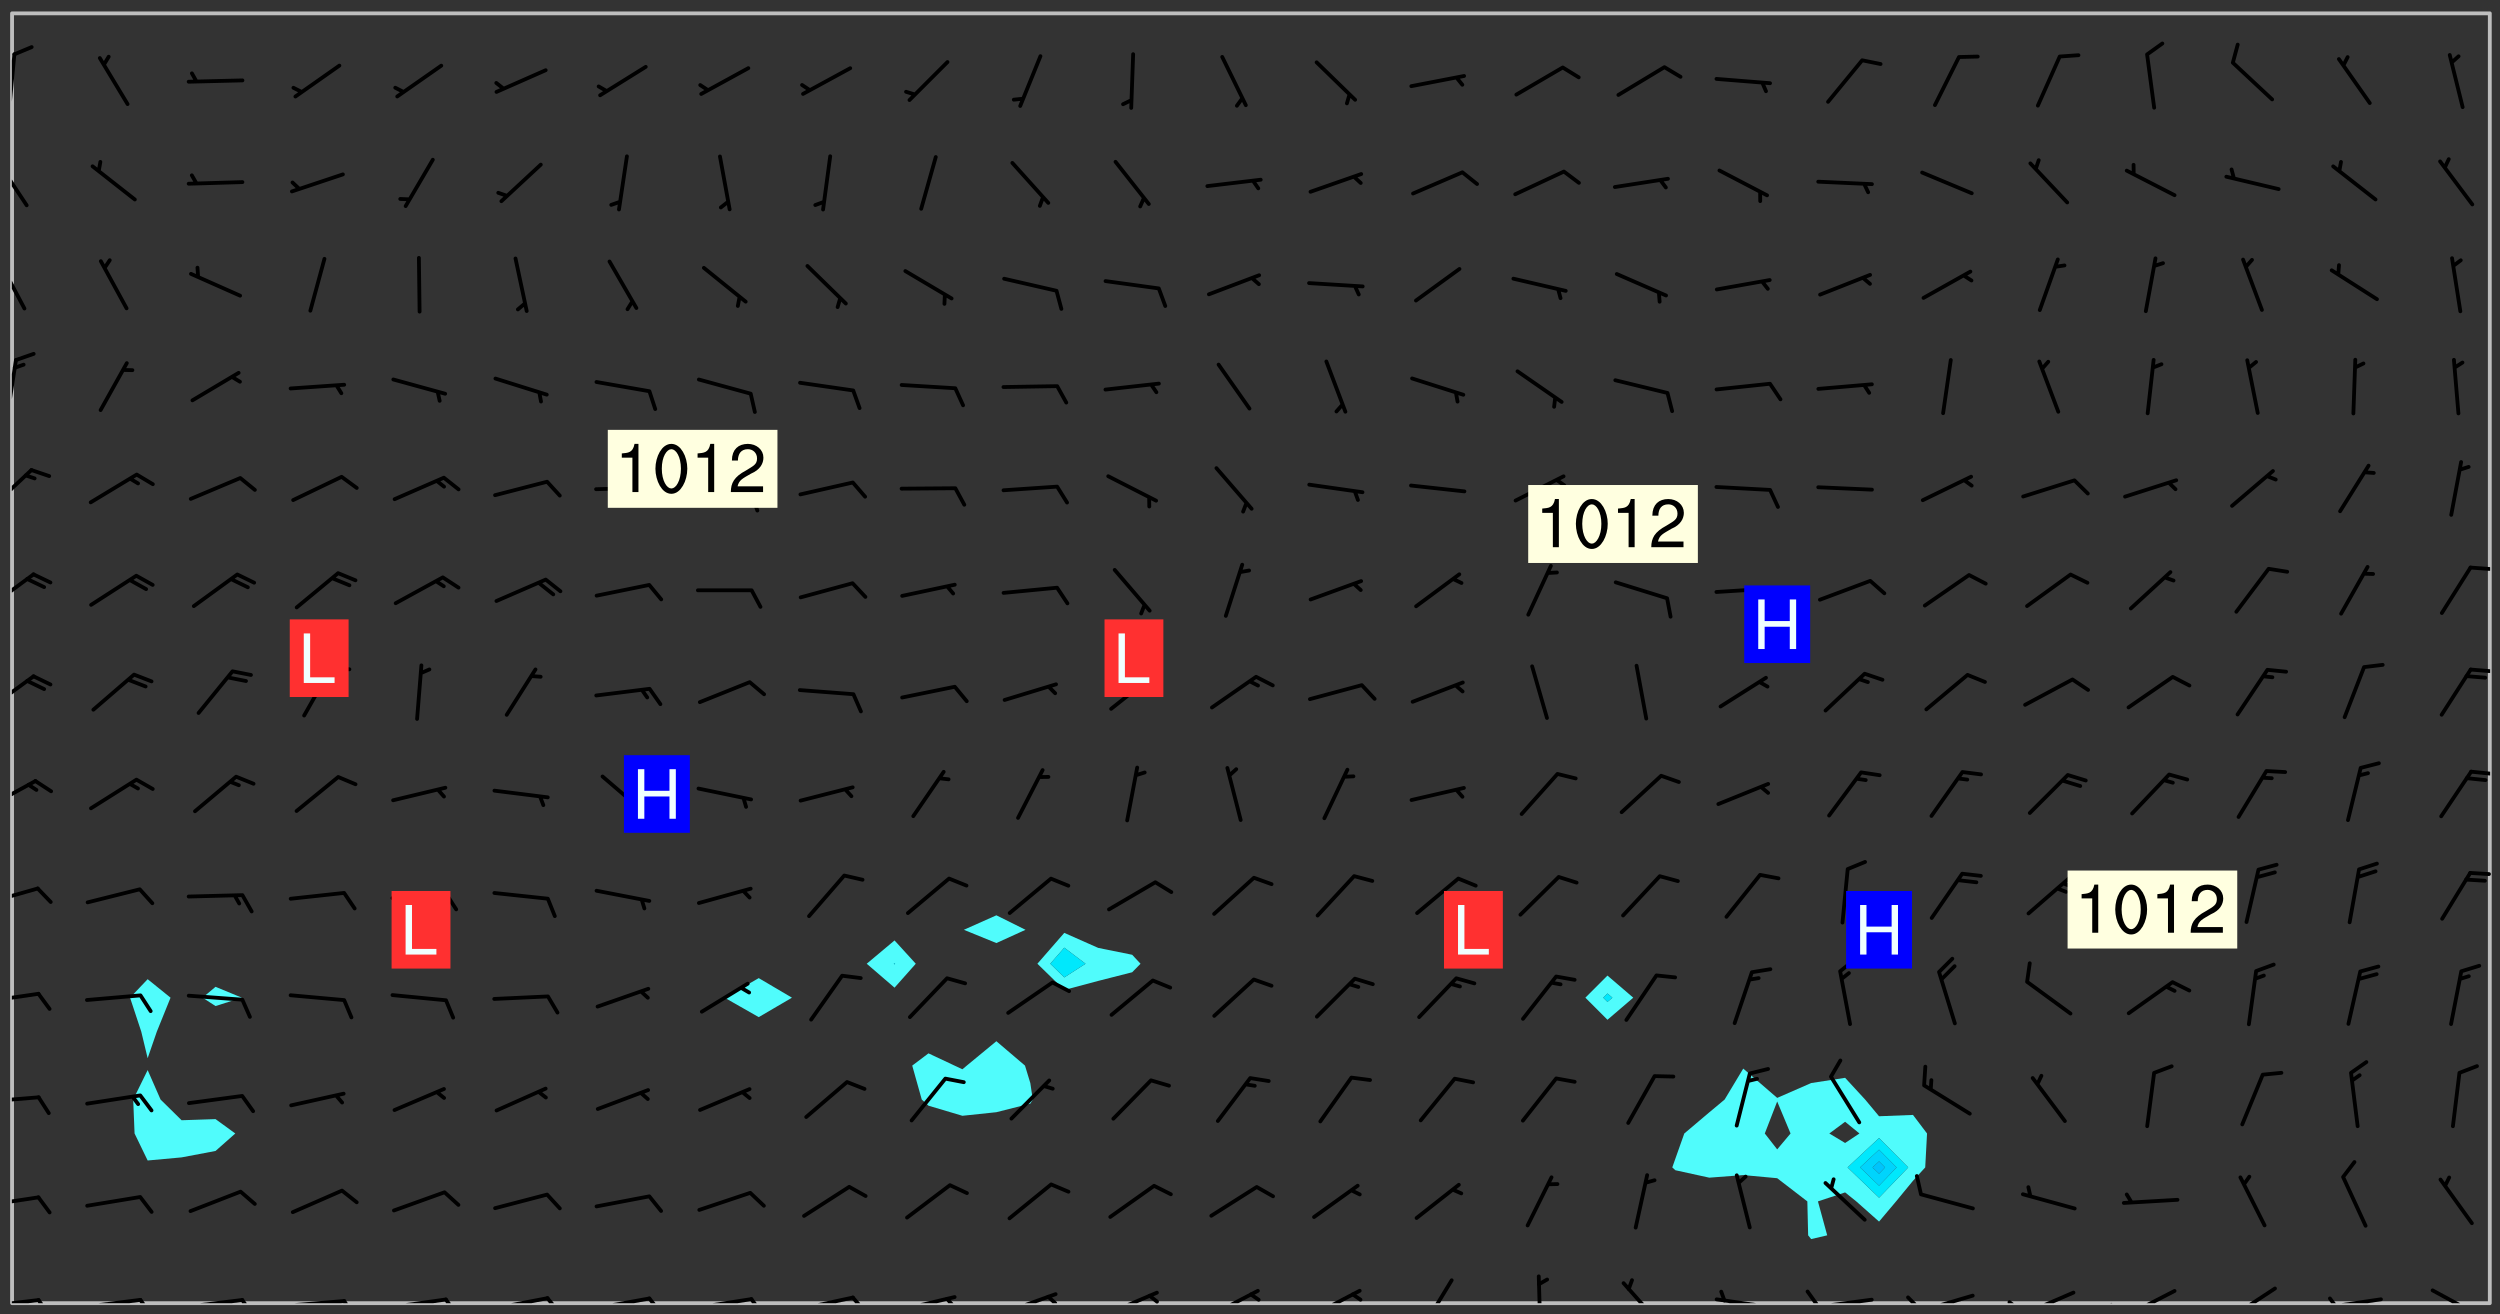 <svg xmlns="http://www.w3.org/2000/svg" role="img" xmlns:xlink="http://www.w3.org/1999/xlink" viewBox="142.45 309.95 326.84 171.84"><rect x="142.45" y="309.95" width="326.84" height="171.84" fill="#333333" stroke="none"/><defs><clipPath id="clip2"><path d="M 144 311.672 L 145 311.672 L 145 480.328 L 144 480.328 Z M 144 311.672"/></clipPath><clipPath id="clip3"><path d="M 144 311.672 L 468 311.672 L 468 480.328 L 144 480.328 Z M 144 311.672"/></clipPath><clipPath id="clip4"><path d="M 467 311.672 L 468 311.672 L 468 480.328 L 467 480.328 Z M 467 311.672"/></clipPath><clipPath id="clip5"><path d="M 144 479 L 148 479 L 148 480.328 L 144 480.328 Z M 144 479"/></clipPath><clipPath id="clip6"><path d="M 147 479 L 150 479 L 150 480.328 L 147 480.328 Z M 147 479"/></clipPath><clipPath id="clip7"><path d="M 153 479 L 162 479 L 162 480.328 L 153 480.328 Z M 153 479"/></clipPath><clipPath id="clip8"><path d="M 160 479 L 163 479 L 163 480.328 L 160 480.328 Z M 160 479"/></clipPath><clipPath id="clip9"><path d="M 166 479 L 175 479 L 175 480.328 L 166 480.328 Z M 166 479"/></clipPath><clipPath id="clip10"><path d="M 173 479 L 176 479 L 176 480.328 L 173 480.328 Z M 173 479"/></clipPath><clipPath id="clip11"><path d="M 180 479 L 188 479 L 188 480.328 L 180 480.328 Z M 180 479"/></clipPath><clipPath id="clip12"><path d="M 187 479 L 190 479 L 190 480.328 L 187 480.328 Z M 187 479"/></clipPath><clipPath id="clip13"><path d="M 193 479 L 201 479 L 201 480.328 L 193 480.328 Z M 193 479"/></clipPath><clipPath id="clip14"><path d="M 200 479 L 203 479 L 203 480.328 L 200 480.328 Z M 200 479"/></clipPath><clipPath id="clip15"><path d="M 206 479 L 215 479 L 215 480.328 L 206 480.328 Z M 206 479"/></clipPath><clipPath id="clip16"><path d="M 213 479 L 216 479 L 216 480.328 L 213 480.328 Z M 213 479"/></clipPath><clipPath id="clip17"><path d="M 220 479 L 228 479 L 228 480.328 L 220 480.328 Z M 220 479"/></clipPath><clipPath id="clip18"><path d="M 227 479 L 230 479 L 230 480.328 L 227 480.328 Z M 227 479"/></clipPath><clipPath id="clip19"><path d="M 233 479 L 241 479 L 241 480.328 L 233 480.328 Z M 233 479"/></clipPath><clipPath id="clip20"><path d="M 240 479 L 243 479 L 243 480.328 L 240 480.328 Z M 240 479"/></clipPath><clipPath id="clip21"><path d="M 246 479 L 255 479 L 255 480.328 L 246 480.328 Z M 246 479"/></clipPath><clipPath id="clip22"><path d="M 253 479 L 256 479 L 256 480.328 L 253 480.328 Z M 253 479"/></clipPath><clipPath id="clip23"><path d="M 260 479 L 268 479 L 268 480.328 L 260 480.328 Z M 260 479"/></clipPath><clipPath id="clip24"><path d="M 266 479 L 268 479 L 268 480.328 L 266 480.328 Z M 266 479"/></clipPath><clipPath id="clip25"><path d="M 273 478 L 281 478 L 281 480.328 L 273 480.328 Z M 273 478"/></clipPath><clipPath id="clip26"><path d="M 279 479 L 281 479 L 281 480.328 L 279 480.328 Z M 279 479"/></clipPath><clipPath id="clip27"><path d="M 286 478 L 294 478 L 294 480.328 L 286 480.328 Z M 286 478"/></clipPath><clipPath id="clip28"><path d="M 292 479 L 294 479 L 294 480.328 L 292 480.328 Z M 292 479"/></clipPath><clipPath id="clip29"><path d="M 300 478 L 308 478 L 308 480.328 L 300 480.328 Z M 300 478"/></clipPath><clipPath id="clip30"><path d="M 305 478 L 308 478 L 308 480.328 L 305 480.328 Z M 305 478"/></clipPath><clipPath id="clip31"><path d="M 313 478 L 321 478 L 321 480.328 L 313 480.328 Z M 313 478"/></clipPath><clipPath id="clip32"><path d="M 319 478 L 321 478 L 321 480.328 L 319 480.328 Z M 319 478"/></clipPath><clipPath id="clip33"><path d="M 328 477 L 333 477 L 333 480.328 L 328 480.328 Z M 328 477"/></clipPath><clipPath id="clip34"><path d="M 343 476 L 345 476 L 345 480.328 L 343 480.328 Z M 343 476"/></clipPath><clipPath id="clip35"><path d="M 354 477 L 360 477 L 360 480.328 L 354 480.328 Z M 354 477"/></clipPath><clipPath id="clip36"><path d="M 366 479 L 375 479 L 375 480.328 L 366 480.328 Z M 366 479"/></clipPath><clipPath id="clip37"><path d="M 367 478 L 369 478 L 369 480.328 L 367 480.328 Z M 367 478"/></clipPath><clipPath id="clip38"><path d="M 379 479 L 388 479 L 388 480.328 L 379 480.328 Z M 379 479"/></clipPath><clipPath id="clip39"><path d="M 378 478 L 381 478 L 381 480.328 L 378 480.328 Z M 378 478"/></clipPath><clipPath id="clip40"><path d="M 393 479 L 401 479 L 401 480.328 L 393 480.328 Z M 393 479"/></clipPath><clipPath id="clip41"><path d="M 391 479 L 394 479 L 394 480.328 L 391 480.328 Z M 391 479"/></clipPath><clipPath id="clip42"><path d="M 406 478 L 414 478 L 414 480.328 L 406 480.328 Z M 406 478"/></clipPath><clipPath id="clip43"><path d="M 404 479 L 408 479 L 408 480.328 L 404 480.328 Z M 404 479"/></clipPath><clipPath id="clip44"><path d="M 420 478 L 427 478 L 427 480.328 L 420 480.328 Z M 420 478"/></clipPath><clipPath id="clip45"><path d="M 418 480 L 421 480 L 421 480.328 L 418 480.328 Z M 418 480"/></clipPath><clipPath id="clip46"><path d="M 433 478 L 441 478 L 441 480.328 L 433 480.328 Z M 433 478"/></clipPath><clipPath id="clip47"><path d="M 433 480 L 436 480 L 436 480.328 L 433 480.328 Z M 433 480"/></clipPath><clipPath id="clip48"><path d="M 446 479 L 454 479 L 454 480.328 L 446 480.328 Z M 446 479"/></clipPath><clipPath id="clip49"><path d="M 446 479 L 449 479 L 449 480.328 L 446 480.328 Z M 446 479"/></clipPath><clipPath id="clip50"><path d="M 460 478 L 467 478 L 467 480.328 L 460 480.328 Z M 460 478"/></clipPath><clipPath id="clip51"><path d="M 144 466 L 148 466 L 148 468 L 144 468 Z M 144 466"/></clipPath><clipPath id="clip52"><path d="M 144 453 L 148 453 L 148 455 L 144 455 Z M 144 453"/></clipPath><clipPath id="clip53"><path d="M 144 439 L 148 439 L 148 442 L 144 442 Z M 144 439"/></clipPath><clipPath id="clip54"><path d="M 144 425 L 148 425 L 148 429 L 144 429 Z M 144 425"/></clipPath><clipPath id="clip55"><path d="M 465 423 L 468 423 L 468 425 L 465 425 Z M 465 423"/></clipPath><clipPath id="clip56"><path d="M 144 411 L 148 411 L 148 416 L 144 416 Z M 144 411"/></clipPath><clipPath id="clip57"><path d="M 465 410 L 468 410 L 468 412 L 465 412 Z M 465 410"/></clipPath><clipPath id="clip58"><path d="M 144 398 L 148 398 L 148 403 L 144 403 Z M 144 398"/></clipPath><clipPath id="clip59"><path d="M 465 397 L 468 397 L 468 398 L 465 398 Z M 465 397"/></clipPath><clipPath id="clip60"><path d="M 144 384 L 148 384 L 148 390 L 144 390 Z M 144 384"/></clipPath><clipPath id="clip61"><path d="M 465 383 L 468 383 L 468 385 L 465 385 Z M 465 383"/></clipPath><clipPath id="clip62"><path d="M 144 371 L 147 371 L 147 377 L 144 377 Z M 144 371"/></clipPath><clipPath id="clip63"><path d="M 144 356 L 145 356 L 145 365 L 144 365 Z M 144 356"/></clipPath><clipPath id="clip64"><path d="M 144 343 L 146 343 L 146 351 L 144 351 Z M 144 343"/></clipPath><clipPath id="clip65"><path d="M 144 330 L 147 330 L 147 338 L 144 338 Z M 144 330"/></clipPath><clipPath id="clip66"><path d="M 144 316 L 145 316 L 145 325 L 144 325 Z M 144 316"/></clipPath><g id="surface1462" clip-path="url(#clip1)"><path fill="#fff" fill-opacity="0" fill-rule="evenodd" d="M 0 0 L 1000 0 L 1000 1000 L 0 1000 Z M 0 0"/><path fill="#d3d3d3" fill-opacity="0" fill-rule="evenodd" d="M162.152 355.867L161.918 356.16 161.977 356.395 162.094 356.566 162.27 356.801 162.562 357.148 162.676 357.207 162.793 357.035 162.852 356.801 163.027 356.625 163.492 356.449 164.191 356.449 164.426 356.742 164.715 357.559 164.773 357.734 164.949 357.965 165.301 358.199 166 358.898 166.172 359.074 166.406 359.422 166.641 359.832 166.93 360.414 167.34 360.879 167.57 361.113 167.805 361.289 167.922 361.52 168.098 361.812 168.27 362.977 168.27 363.211 168.328 363.5 168.387 363.617 168.504 363.734 168.852 364.145 168.969 364.316 169.145 364.492 169.32 364.727 169.438 364.898 169.609 365.25 169.668 365.484 169.902 365.891 170.137 365.832 169.961 366.008 169.902 366.938 169.32 366.938 169.086 366.824 168.738 366.938 168.621 367.055 168.562 367.348 168.504 367.523 168.387 367.695 167.922 367.988 167.863 368.223 167.805 368.336 167.805 368.98 167.863 369.152 167.863 369.562 167.922 369.621 167.922 370.027 167.98 370.434 168.098 370.609 168.156 370.668 168.387 371.309 168.328 371.602 168.328 372.301 168.27 372.883 168.27 373.117 168.211 373.348 168.156 373.699 168.156 375.621 168.211 375.738 168.637 375.738 168.27 375.855 168.246 376.207 169.137 377.375 170.879 377.914 172.219 378.273 172.219 378.812 172.309 379.621 172.844 380.336 174.363 380.605 175.254 380.52 175.344 381.684 175.879 381.863 177.039 381.684 179.094 380.699 180.254 380.336 182.133 380.16 183.828 379.98 183.648 380.699 182.133 380.785 180.883 380.875 180.078 381.145 179.004 381.953 179.273 382.672 179.809 383.57 179.629 384.195 179.363 385.004 179.629 386.082 180.254 386.98 181.059 387.16 182.309 386.98 182.043 387.703 182.141 388.207 182.195 388.5 182.195 388.672 182.254 388.965 182.254 389.371 182.43 389.488 182.781 389.605 183.188 389.605 183.48 389.43 183.594 389.312 183.652 389.195 183.77 388.965 183.828 388.789 184.18 388.324 184.41 388.148 184.586 388.09 184.762 388.148 184.82 388.324 184.938 389.312 184.992 389.781 185.051 389.953 185.168 390.188 185.344 390.246 186.16 390.305 186.449 390.305 186.566 390.539 186.625 390.945 186.684 391.297 186.684 392.402 186.801 392.695 186.918 393.043 187.207 393.742 187.383 394.094 187.965 394.848 188.316 395.023 188.488 395.082 188.957 395.316 189.598 395.781 189.945 396.016 190.238 396.191 190.531 396.246 190.762 396.309 191.578 396.656 191.871 396.832 191.984 397.004 192.336 397.355 192.453 397.531 192.977 398.172 192.977 398.461 193.035 398.812 193.035 399.16 193.094 399.512 193.152 399.801 193.27 399.859 193.441 399.918 193.617 399.918 194.199 400.152 194.375 400.27 194.551 400.559 194.727 400.793 194.84 401.027 195.133 401.258 195.25 401.375 195.25 401.785 195.309 401.84 195.598 402.074 195.832 402.191 195.891 402.309 196.008 402.48 196.066 402.598 196.297 402.832 196.355 403.008 196.59 403.066 196.707 403.125 196.59 403.238 196.531 403.355 196.531 403.473 196.414 403.766 196.297 404.055 196.297 404.637 196.473 404.754 196.59 404.812 196.648 404.93 196.766 405.047 196.879 405.105 197.055 405.453 197.113 405.805 197.172 406.211 197.172 406.387 197.113 406.562 196.996 407.262 196.996 407.434 197.113 407.609 197.406 407.902 197.812 407.902 197.988 408.02 198.105 408.191 198.223 408.484 198.223 408.719 197.695 408.719 197.465 408.484 197.23 408.484 197.055 408.543 196.996 409.242 197.055 409.59 197.172 409.766 197.348 410.176 197.465 410.406 197.754 410.875 197.93 410.93 198.453 410.93 198.688 410.988 199.445 411.629 199.504 411.922 199.504 412.156 199.562 412.215 199.793 412.562 199.793 412.914 199.676 413.086 199.676 413.379 199.969 413.668 200.262 413.844 200.434 413.902 200.727 414.078 201.02 414.195 201.602 414.602 201.891 414.836 202.184 415.012 202.402 415.172 202.418 415.184 202.648 415.359 203.289 415.883 203.465 416.117 203.582 416.293 203.758 416.469 203.871 416.641 203.871 417.281 203.988 417.457 204.457 417.574 205.039 417.691 205.273 417.75 205.504 417.863 205.797 417.98 205.91 418.039 206.496 418.391 206.785 418.562 206.961 418.625 207.137 418.68 207.312 418.738 208.012 419.09 208.301 419.266 208.535 419.32 208.824 419.496 209.059 419.613 209.699 420.02 209.992 420.137 210.164 420.195 210.398 420.254 210.809 420.312 211.039 420.371 211.273 420.488 211.332 420.66 210.922 420.836 211.391 420.895 211.449 421.188 211.562 421.422 211.738 421.477 211.973 421.535 212.148 421.594 212.555 421.711 213.195 421.945 213.312 422.117 213.371 422.352 213.371 422.527 213.312 422.645 213.254 423.051 213.488 423.285 213.605 423.344 213.953 423.461 214.594 423.691 214.77 423.809 215.059 423.926 215.234 424.102 215.469 424.566 216.051 425.672 216.227 425.848 216.574 426.023 216.75 426.141 217.102 426.258 218.148 426.781 218.383 426.84 218.848 426.953 219.141 427.012 219.605 427.188 220.363 427.77 220.598 428.004 220.945 428.469 221.121 428.645 221.41 428.879 222.227 429.578 222.52 429.754 222.809 430.043 223.102 430.219 223.395 430.508 224.09 431.148 224.266 431.324 224.559 431.559 224.848 431.793 225.316 432.082 225.957 432.664 226.305 432.898 226.539 433.191 226.887 433.539 227.238 434.004 228.172 434.996 228.52 435.402 228.637 435.578 228.871 435.637 228.984 435.754 229.629 435.93 229.859 436.043 230.094 436.102 230.387 436.277 230.617 436.395 231.551 437.094 231.957 437.5 232.191 437.676 232.598 437.852 232.832 437.969 233.648 438.316 233.996 438.551 234.23 438.668 234.523 438.957 234.754 439.074 235.512 439.426 235.863 439.598 236.094 439.656 236.387 439.773 236.621 439.832 237.492 440.008 238.309 440.008 238.777 440.238 238.949 440.297 239.824 440.996 240.289 441.113 240.582 441.172 240.758 441.23 240.988 441.289 241.457 441.348 241.805 441.406 242.156 441.465 242.562 441.523 242.855 441.523 243.027 441.582 243.027 441.812 243.203 441.988 243.496 441.988 243.844 442.047 244.195 442.105 244.895 442.223 245.535 442.223 246 441.988 246.293 441.812 246.465 441.695 246.875 441.523 247.164 441.348 248.098 440.883 248.566 440.59 249.09 440.297 249.555 440.125 250.02 439.949 251.07 439.484 251.359 439.367 251.77 439.25 252.059 439.133 252.586 438.957 254.102 438.258 254.684 437.91 254.973 437.852 255.266 437.793 255.613 437.676 256.488 437.445 256.84 437.328 256.953 437.328 257.188 437.27 258.062 437.035 258.297 436.977 259.109 436.977 259.461 436.918 260.277 436.801 260.449 436.742 260.801 436.688 261.094 436.629 261.324 436.57 262.141 436.395 262.316 436.336 262.664 436.336 262.898 436.277 263.363 436.16 264.121 435.988 264.355 435.93 264.703 435.93 265.113 435.812 265.402 435.754 266.688 435.695 266.977 435.695 267.387 435.637 267.617 435.578 267.793 435.578 268.668 435.461 269.074 435.461 269.484 435.344 269.832 435.344 270.184 435.23 271.055 435.172 272.805 435.172 273.852 435.461 274.262 435.578 274.551 435.695 274.902 435.812 275.191 435.93 276.242 436.102 276.531 436.16 276.824 436.16 277.117 436.219 277.289 436.277 277.699 436.336 277.871 436.395 277.988 436.453 278.105 436.453 278.223 436.512 278.574 436.57 278.688 436.57 279.098 436.637 281.02 437.031 282.945 437.426 284.465 437.875 286.16 438.594 288.305 439.398 289.91 438.68 291.34 437.875 292.5 436.797 293.75 436.348 296.785 435.629 298.66 435.27 300.805 433.922 303.039 432.668 305.539 431.41 307.234 430.961 309.02 430.781 310.18 430.512 310.805 431.051 312.145 430.781 312.859 429.793 313.844 428.449 314.289 428.27 315.094 427.91 316.969 427.371 318.754 426.922 320.004 426.652 321.164 426.562 322.863 426.473 324.824 426.203 326.074 426.113 326.613 426.113 327.238 426.023 328.129 426.023 330.273 425.844 332.684 425.664 335.273 425.574 336.969 425.754 338.578 425.844 340.008 426.203 341.168 426.922 343.043 427.91 344.203 429.438 344.469 430.152 345.098 430.242 345.453 431.141 345.988 431.68 346.523 433.207 347.598 433.566 348.133 433.566 347.328 434.102 347.418 435.809 348.133 438.504 349.023 439.309 349.918 440.297 350.633 441.555 352.418 442.094 353.938 441.914 354.293 443.258 355.902 442.453 356.883 441.914 357.152 442.184 357.469 441.969 357.688 441.824 358.488 442.273 358.938 441.914 359.293 441.914 359.828 441.645 360.367 440.926 360.902 440.656 361.527 439.668 362.688 440.117 363.527 440.488 364.922 441.105 366.617 440.926 368.223 440.926 370.008 441.016 370.188 439.309 370.723 437.965 371.527 438.234 372.02 439.082 372.422 439.488 372.332 440.027 372.332 440.387 373.047 440.836 373.758 440.566 375.188 440.566 375.547 441.555 375.992 442.812 376.707 444.156 377.957 444.785 379.652 445.414 380.367 445.234 380.547 444.695 381.527 444.605 381.977 444.965 382.062 446.223 381.797 446.852 381.262 447.031 381.262 447.57 381.977 448.555 382.242 449.094 383.227 450.082 384.027 451.16 383.762 451.52 383.672 452.418 383.047 454.75 382.691 456.816 382.602 458.609 382.422 459.328 382.332 459.867 382.332 461.305 381.352 463.188 380.992 464.895 380.457 465.793 379.652 466.961 379.387 467.5 381.441 468.754 381.527 469.113 381.172 469.652 381.082 469.473 381.082 470.281 381.172 471.719 380.727 472.434 379.652 472.527 379.387 473.242 379.922 474.141 380.727 474.859 381.887 475.668 383.227 475.938 383.672 476.297 383.316 476.746 381.527 476.656 380.277 476.207 379.562 475.488 378.938 475.398 378.762 478.988 378.574 480.297 467.934 480.297 467.934 311.703 412.664 311.703 412.664 360.785 413.426 360.91 416.715 361.453 418.738 364.289 418.738 367.043 421.09 367.375 423.438 367.707 427.488 367.707 426.109 371.867 424.086 372.574 422.062 373.277 421.52 373.621 418.926 375.238 418.738 375.355 416.715 373.277 415.984 370.535 413.312 368.457 411.938 364.957 411.871 364.875 409.914 362.203 412.664 360.785 412.664 311.703 294.422 311.703 294.422 403.117 294.539 403.148 294.672 403.16 294.746 403.234 294.852 403.281 294.941 403.34 295.027 403.398 295.117 403.457 295.414 403.754 295.473 403.844 295.504 403.961 295.531 404.078 295.547 404.215 295.516 404.332 295.457 404.422 295.398 404.508 295.355 404.613 295.309 404.715 295.281 404.836 295.281 404.98 295.457 405.25 295.605 405.398 295.68 405.484 295.754 405.559 295.797 405.664 295.859 405.754 295.918 405.84 295.961 405.945 296.02 406.035 296.066 406.137 296.109 406.242 296.168 406.328 296.285 406.508 296.359 406.582 296.422 406.668 296.48 406.758 296.523 406.863 296.582 406.953 296.641 407.039 296.703 407.129 296.762 407.219 296.805 407.32 296.922 407.5 296.996 407.574 297.055 407.66 297.129 407.734 297.219 407.793 297.324 407.84 297.473 407.84 297.605 407.824 297.738 407.84 297.84 407.793 297.914 407.719 297.961 407.617 297.945 407.484 297.945 407.336 297.898 407.23 297.871 407.113 297.824 407.012 297.797 406.891 297.754 406.789 297.691 406.699 297.648 406.598 297.605 406.492 297.574 406.375 297.559 406.242 297.547 406.105 297.633 406.047 297.691 405.961 297.812 405.93 297.855 406.035 297.871 406.168 297.871 406.285 297.93 406.387 297.988 406.477 298.078 406.535 298.227 406.684 298.285 406.773 298.328 406.879 298.316 406.98 298.402 407.039 298.508 407.086 298.594 407.145 298.684 407.203 298.758 407.277 298.641 407.305 298.535 407.352 298.449 407.41 298.375 407.484 298.316 407.574 298.254 407.66 298.227 407.781 298.18 407.883 298.137 407.988 298.105 408.105 298.094 408.238 298.078 408.371 298.078 408.52 298.105 408.637 298.152 408.742 298.195 408.844 298.254 408.934 298.328 409.008 298.418 409.066 298.492 409.141 298.582 409.199 298.641 409.289 298.684 409.395 298.73 409.496 298.848 409.527 298.98 409.543 299.129 409.543 299.246 409.512 299.352 409.555 299.395 409.66 299.441 409.762 299.469 409.883 299.5 410 299.527 410.117 299.559 410.238 299.586 410.355 299.691 410.398 299.793 410.445 299.926 410.43 300.074 410.578 300.137 410.664 300.211 410.738 300.281 410.812 300.371 410.875 300.477 410.918 300.578 410.961 300.695 410.992 300.832 411.008 300.949 410.977 301.023 410.902 301.051 410.785 301.039 410.652 301.008 410.531 300.98 410.414 301.023 410.309 301.141 410.309 301.23 410.371 301.348 410.398 301.496 410.398 301.629 410.414 301.777 410.414 301.91 410.43 302.043 410.414 302.191 410.414 302.324 410.398 302.457 410.387 302.594 410.398 302.711 410.371 302.844 410.355 303.035 410.297 302.977 410.473 302.961 410.605 302.934 410.727 302.918 410.859 302.859 410.945 302.727 410.961 302.621 411.008 302.516 411.051 302.398 411.082 302.281 411.109 302.016 411.141 301.867 411.141 301.734 411.156 301.66 411.23 301.719 411.316 301.867 411.465 301.984 411.645 302.059 411.715 302.148 411.777 302.238 411.836 302.324 411.895 302.414 411.953 302.516 411.996 302.621 412.059 302.727 412.102 302.812 412.16 302.918 412.207 303.02 412.25 303.199 412.367 303.258 412.457 303.215 412.559 303.168 412.664 303.184 412.797 303.406 413.02 303.465 413.109 303.508 413.211 303.539 413.332 303.582 413.434 303.598 413.566 303.629 413.684 303.641 413.82 303.672 413.938 303.82 414.086 303.922 414.129 304.027 414.172 304.145 414.203 304.277 414.219 304.414 414.234 304.531 414.234 304.648 414.203 304.738 414.145 304.781 414.039 304.828 413.938 304.871 413.832 304.902 413.715 304.914 413.582 304.914 413.434 304.902 413.301 304.887 413.168 304.855 413.051 304.812 412.945 304.766 412.84 304.723 412.738 304.68 412.633 304.664 412.5 304.68 412.367 304.707 412.25 304.738 412.133 304.766 412.012 304.812 411.91 304.902 411.852 304.988 411.789 305.062 411.715 305.152 411.656 305.375 411.434 305.434 411.348 305.508 411.273 305.625 411.094 305.684 411.008 305.684 410.859 305.609 410.785 305.508 410.738 305.402 410.695 305.301 410.652 305.242 410.562 305.195 410.457 305.168 410.34 305.258 410.281 305.375 410.25 305.477 410.207 305.656 410.09 305.805 409.941 305.816 409.809 305.805 409.703 305.715 409.645 305.582 409.66 305.434 409.66 305.301 409.676 305.168 409.66 305.047 409.629 304.961 409.57 304.887 409.496 304.828 409.406 304.766 409.32 304.648 409.141 304.59 409.055 304.621 408.934 304.707 408.875 304.828 408.844 304.887 408.758 304.887 408.637 304.855 408.52 304.797 408.43 304.738 408.344 304.691 408.238 304.664 408.121 304.648 407.988 304.707 407.898 304.781 407.824 304.871 407.766 304.988 407.586 305.062 407.512 305.121 407.426 305.27 407.277 305.391 407.246 305.523 407.23 305.656 407.246 305.73 407.32 305.773 407.426 305.789 407.559 305.758 407.676 305.641 407.707 305.508 407.719 305.359 407.867 305.316 407.973 305.27 408.074 305.242 408.195 305.211 408.312 305.211 408.461 305.242 408.578 305.285 408.684 305.344 408.773 305.418 408.844 305.492 408.918 305.609 408.949 305.73 408.977 305.848 408.949 305.98 408.934 306.098 408.934 306.188 408.992 306.262 409.066 306.309 409.172 306.367 409.258 306.469 409.305 306.602 409.32 306.707 409.363 306.793 409.422 306.781 409.527 306.707 409.602 306.527 409.719 306.469 409.809 306.379 409.867 306.309 409.941 306.234 410.016 306.172 410.105 306.145 410.223 306.129 410.355 306.145 410.488 306.129 410.621 306.129 410.77 306.145 410.902 306.172 411.02 306.203 411.141 306.277 411.215 306.367 411.273 306.453 411.332 306.543 411.391 306.66 411.422 306.66 411.508 306.559 411.555 306.469 411.613 306.203 411.645 306.086 411.672 305.938 411.672 305.832 411.715 305.73 411.762 305.672 411.852 305.609 412.086 305.598 412.219 305.566 412.34 305.551 412.473 305.551 412.766 305.539 412.898 305.551 413.035 305.566 413.168 305.699 413.184 305.832 413.195 305.953 413.227 306.039 413.285 306.113 413.359 306.16 413.465 306.203 413.566 306.219 413.699 306.219 414.145 306.203 414.277 306.203 414.723 306.234 414.988 306.262 415.105 306.277 415.238 306.309 415.355 306.395 415.566 306.426 415.832 306.426 415.98 306.395 416.098 306.367 416.215 306.336 416.336 306.309 416.453 306.277 416.57 306.246 416.691 306.234 416.824 306.219 416.957 306.309 417.016 306.426 416.984 306.527 417 306.574 417.105 306.543 417.371 306.543 417.812 306.5 417.918 306.453 418.023 306.41 418.125 306.367 418.23 306.309 418.316 306.277 418.438 306.234 418.555 306.203 418.672 306.188 418.805 306.203 418.938 306.262 419.027 306.367 419.074 306.453 419.133 306.512 419.219 306.5 419.355 306.469 419.473 306.426 419.574 306.426 420.02 306.41 420.152 306.41 420.301 306.379 420.418 306.336 420.523 306.309 420.641 306.262 420.746 306.219 420.848 306.188 420.969 306.16 421.086 306.129 421.219 306.098 421.336 306.07 421.453 306.027 421.559 305.996 421.676 305.965 421.797 305.953 421.93 305.938 422.062 305.938 422.359 305.965 422.477 305.965 422.625 306.012 423.023 306.039 423.141 306.098 423.23 306.219 423.262 306.367 423.262 306.5 423.246 306.559 423.336 306.559 423.453 306.5 423.543 306.41 423.602 306.309 423.645 306.203 423.691 306.113 423.75 306.027 423.809 305.891 423.824 305.773 423.793 305.641 423.777 305.539 423.824 305.477 423.91 305.465 424.047 305.449 424.18 305.418 424.297 305.391 424.414 305.375 424.547 305.344 424.668 305.344 424.965 305.359 425.098 305.391 425.215 305.391 425.363 305.402 425.496 305.402 425.645 305.375 425.762 305.328 425.863 305.301 425.984 305.27 426.102 305.211 426.191 305.137 426.266 305.035 426.309 304.93 426.355 304.812 426.383 304.691 426.414 304.59 426.367 304.648 426.281 304.754 426.234 304.781 426.117 304.812 426 304.84 425.879 304.871 425.762 304.871 425.613 304.887 425.48 304.855 425.363 304.812 425.258 304.707 425.273 304.633 425.348 304.531 425.391 304.441 425.453 304.367 425.527 304.324 425.629 304.309 425.762 304.277 425.879 304.25 426 304.219 426.117 304.191 426.234 304.16 426.355 304.133 426.473 304.102 426.59 304.059 426.695 303.969 426.754 303.879 426.754 303.762 426.723 303.73 426.637 303.746 426.5 303.715 426.383 303.715 426.234 303.703 426.102 303.703 425.953 303.641 425.719 303.613 425.598 303.57 425.496 303.523 425.391 303.465 425.305 303.406 425.215 303.363 425.109 303.301 425.023 303.152 424.875 303.082 424.801 302.977 424.754 302.871 424.711 302.77 424.668 302.473 424.371 302.383 424.297 302.297 424.238 302.191 424.195 302.102 424.133 302.016 424.074 301.91 424.031 301.82 423.973 301.734 423.91 301.66 423.84 301.555 423.793 301.469 423.734 301.363 423.691 301.273 423.629 301.172 423.586 301.066 423.543 300.98 423.484 300.875 423.438 300.77 423.395 300.668 423.348 300.578 423.289 300.477 423.246 300.371 423.203 300.281 423.141 300.164 423.113 300.031 423.098 299.898 423.113 299.75 423.113 299.617 423.129 299.5 423.098 299.41 423.039 299.336 422.965 299.246 422.906 299.145 422.859 298.996 422.859 298.875 422.832 298.773 422.789 298.699 422.715 298.582 422.535 298.492 422.477 298.391 422.434 298.301 422.371 298.195 422.328 298.105 422.27 298.02 422.211 297.914 422.164 297.855 422.078 297.797 421.988 297.754 421.883 297.707 421.781 297.633 421.707 297.547 421.648 297.473 421.574 297.383 421.516 297.16 421.293 297.117 421.188 297.086 420.922 297.191 420.879 297.336 420.879 297.441 420.922 297.516 420.996 297.605 421.055 297.691 421.113 297.797 421.16 297.887 421.219 298.035 421.367 298.105 421.441 298.254 421.59 298.316 421.676 298.391 421.75 298.477 421.809 298.551 421.883 298.641 421.945 298.73 422.004 298.816 422.062 299.086 422.238 299.188 422.285 299.293 422.328 299.395 422.371 299.441 422.297 299.5 422.211 299.574 422.137 299.645 422.062 299.75 422.105 299.824 422.18 299.883 422.27 299.926 422.371 299.973 422.477 300.016 422.582 300.137 422.609 300.254 422.582 300.328 422.492 300.371 422.387 300.43 422.297 300.504 422.223 300.609 422.18 300.727 422.152 300.859 422.164 300.949 422.223 301.098 422.371 301.156 422.461 301.199 422.566 301.246 422.668 301.289 422.773 301.332 422.875 301.438 422.922 301.543 422.965 301.676 422.98 301.762 422.922 301.82 422.832 301.895 422.758 302 422.715 302.117 422.742 302.223 422.789 302.324 422.832 302.43 422.875 302.531 422.922 302.711 423.039 302.711 423.156 302.695 423.289 302.711 423.422 302.727 423.559 302.785 423.645 302.887 423.691 303.008 423.719 303.125 423.75 303.273 423.75 303.391 423.719 303.449 423.629 303.629 423.512 303.688 423.422 303.762 423.348 303.82 423.262 303.938 423.082 304.117 422.965 304.234 422.996 304.324 423.055 304.367 423.129 304.352 423.262 304.352 423.379 304.441 423.438 304.59 423.438 304.723 423.422 304.855 423.41 305.121 423.379 305.227 423.336 305.344 423.305 305.465 423.277 305.539 423.203 305.609 423.129 305.672 423.039 305.656 422.934 305.609 422.832 305.508 422.789 305.402 422.773 305.285 422.801 305.02 422.832 304.871 422.832 304.797 422.758 304.707 422.699 304.59 422.668 304.473 422.641 304.34 422.625 304.191 422.625 304.059 422.641 303.762 422.641 303.656 422.594 303.508 422.445 303.465 422.344 303.406 422.254 303.629 422.031 303.715 421.973 303.82 421.93 303.938 421.898 304.07 421.883 304.203 421.898 304.34 421.914 304.441 421.957 304.574 421.945 304.664 421.883 304.766 421.84 304.828 421.75 304.781 421.648 304.691 421.59 304.574 421.559 304.473 421.516 304.414 421.426 304.352 421.336 304.352 421.219 304.367 421.086 304.473 421.039 304.547 420.969 304.547 420.848 304.457 420.789 304.426 420.672 304.516 420.613 304.59 420.539 304.633 420.434 304.691 420.344 304.738 420.242 304.754 420.109 304.754 419.961 304.707 419.855 304.664 419.754 304.574 419.695 304.441 419.68 304.34 419.637 304.203 419.621 304.086 419.59 303.641 419.59 303.508 419.574 303.375 419.562 303.242 419.547 303.125 419.516 302.977 419.516 302.844 419.5 302.711 419.488 302.445 419.457 302.324 419.414 302.238 419.355 302.164 419.281 302.164 419.133 302.176 419 302.281 418.953 302.383 418.91 302.516 418.895 302.668 418.895 302.801 418.879 303.094 418.879 303.215 418.91 303.316 418.953 303.406 419.012 303.641 419.074 303.762 419.027 303.852 418.969 303.953 418.926 304.086 418.91 304.191 418.953 304.293 419 304.426 419.012 304.547 418.984 304.691 418.984 304.812 418.953 304.93 418.926 305.035 418.879 305.109 418.805 305.195 418.746 305.344 418.598 305.402 418.512 305.449 418.406 305.477 418.289 305.492 418.184 305.391 418.141 305.301 418.082 305.184 418.051 305.078 418.008 304.988 417.945 304.914 417.859 304.84 417.785 304.738 417.742 304.633 417.695 304.531 417.652 304.473 417.562 304.426 417.461 304.34 417.25 304.277 417.164 304.219 417.074 304.145 417 304.059 416.941 303.789 416.941 303.672 416.973 303.582 417.031 303.48 417.074 303.348 417.09 303.242 417.074 303.215 416.957 303.152 416.867 303.035 416.836 302.934 416.793 302.785 416.645 302.754 416.527 302.738 416.422 302.812 416.348 302.992 416.23 303.109 416.203 303.227 416.172 303.363 416.188 303.465 416.23 303.57 416.273 303.672 416.32 303.777 416.363 303.895 416.395 304.027 416.41 304.145 416.438 304.277 416.453 304.383 416.438 304.473 416.379 304.398 416.305 304.293 416.262 304.219 416.188 304.145 416.098 303.996 415.949 303.91 415.891 303.82 415.832 303.746 415.758 303.656 415.699 303.555 415.652 303.434 415.625 303.332 415.578 303.227 415.535 303.109 415.504 303.008 415.461 302.887 415.43 302.738 415.43 302.621 415.461 302.516 415.504 302.43 415.566 302.25 415.684 302.164 415.742 302.074 415.801 301.969 415.848 301.883 415.906 301.777 415.949 301.676 415.992 301.57 416.039 301.496 416.113 301.438 416.203 301.379 416.289 301.332 416.395 301.273 416.48 301.199 416.555 301.066 416.543 300.949 416.512 300.832 416.512 300.758 416.586 300.668 416.645 300.594 416.719 300.504 416.777 300.418 416.836 300.312 416.883 300.211 416.926 300.074 416.941 299.973 416.898 299.824 416.75 299.719 416.703 299.633 416.703 299.527 416.75 299.426 416.793 299.305 416.824 299.188 416.793 299.113 416.719 299.113 416.602 299.145 416.48 299.219 416.41 299.277 416.32 299.352 416.246 299.469 416.215 299.574 416.172 299.867 416.172 300 416.156 300.137 416.141 300.238 416.098 300.328 416.039 300.43 415.992 300.52 415.934 300.652 415.922 300.742 415.98 300.875 415.992 300.965 415.934 301.051 415.875 301.156 415.832 301.246 415.773 301.332 415.711 301.422 415.652 301.57 415.504 301.629 415.418 301.688 415.328 301.793 415.285 301.926 415.27 302.043 415.297 302.164 415.328 302.223 415.27 302.281 415.18 302.312 414.914 302.34 414.797 302.445 414.809 302.578 414.824 302.68 414.781 302.77 414.723 302.828 414.633 302.902 414.559 302.961 414.469 303.008 414.367 303.02 414.234 303.008 414.102 302.961 413.996 302.812 413.848 302.754 413.758 302.695 413.672 302.652 413.566 302.652 413.121 302.668 412.988 302.668 412.84 302.68 412.707 302.621 412.648 302.531 412.707 302.43 412.664 302.25 412.547 302.164 412.488 302.102 412.398 302.043 412.309 301.969 412.234 301.883 412.176 301.762 412.207 301.66 412.219 301.555 412.266 301.469 412.324 301.363 412.367 301.215 412.516 301.125 412.574 301.039 412.633 300.949 412.695 300.844 412.738 300.711 412.754 300.711 412.633 300.816 412.59 300.934 412.559 301.008 412.488 301.051 412.383 301.051 412.234 301.023 412.117 300.875 411.969 300.742 411.953 300.594 411.953 300.477 411.984 300.371 412.027 300.27 412.07 300.18 412.133 300.062 412.16 299.988 412.086 300 411.953 299.957 411.852 299.914 411.746 299.824 411.688 299.707 411.715 299.586 411.746 299.469 411.777 299.367 411.82 299.246 411.852 299.145 411.895 299.039 411.938 298.949 411.996 298.848 412.012 298.848 411.895 298.863 411.762 298.805 411.672 298.73 411.715 298.582 411.863 298.523 411.953 298.449 412.027 298.402 412.133 298.359 412.234 298.285 412.309 298.227 412.398 298.152 412.473 298.094 412.559 298.02 412.633 297.93 412.695 297.855 412.766 297.781 412.84 297.68 412.855 297.547 412.871 297.441 412.828 297.441 412.707 297.59 412.559 297.633 412.457 297.691 412.367 297.738 412.266 297.781 412.16 297.84 412.07 297.871 411.953 297.914 411.852 297.945 411.73 297.973 411.613 298.02 411.508 298.062 411.406 298.105 411.301 298.18 411.23 298.27 411.168 298.359 411.109 298.461 411.066 298.758 411.066 299.023 411.035 299.129 410.992 299.055 410.918 298.938 410.887 298.832 410.844 298.742 410.785 298.641 410.738 298.551 410.68 298.449 410.637 298.344 410.594 298.254 410.531 298.168 410.473 298.062 410.43 297.961 410.387 297.84 410.355 297.723 410.324 297.621 410.281 297.5 410.25 297.398 410.207 297.309 410.148 297.266 410.043 297.25 409.91 297.352 409.867 297.484 409.852 297.621 409.867 297.754 409.852 297.855 409.809 297.914 409.719 297.93 409.613 297.84 409.555 297.766 409.48 297.664 409.438 297.574 409.379 297.426 409.23 297.383 409.125 297.367 408.992 297.367 408.699 297.309 408.609 297.219 408.551 297.145 408.477 297.102 408.371 297.07 408.254 297.012 408.164 296.938 408.09 296.82 408.062 296.746 407.988 296.656 407.93 296.566 407.867 296.48 407.809 296.406 407.734 296.348 407.648 296.301 407.543 296.215 407.484 296.066 407.336 295.871 407.277 295.738 407.293 295.637 407.336 295.562 407.41 295.516 407.512 295.473 407.617 295.414 407.707 295.355 407.793 295.059 408.09 294.969 408.148 294.883 408.148 294.82 408.062 294.777 407.957 294.809 407.84 294.867 407.75 294.895 407.633 294.883 407.5 294.793 407.438 294.688 407.484 294.57 407.512 294.453 407.543 294.184 407.719 294.082 407.766 293.965 407.793 293.859 407.84 293.77 407.898 293.668 407.941 293.609 407.855 293.562 407.75 293.578 407.617 293.625 407.512 293.695 407.438 293.77 407.367 293.828 407.277 293.828 407.129 293.785 407.023 293.547 407.023 293.445 407.07 293.414 407.188 293.387 407.305 293.355 407.426 293.281 407.469 293.148 407.484 293.074 407.438 293.031 407.336 292.988 407.23 292.941 407.129 292.898 407.023 292.777 407.055 292.676 407.098 292.543 407.113 292.426 407.145 292.32 407.188 292.23 407.246 292.129 407.293 292.008 407.32 291.875 407.336 291.773 407.293 291.715 407.203 291.668 407.098 291.625 406.996 291.582 406.891 291.582 406.773 291.641 406.684 291.727 406.625 291.906 406.508 292.008 406.461 292.113 406.418 292.219 406.359 292.32 406.316 292.41 406.254 292.512 406.211 292.617 406.152 292.719 406.105 292.809 406.047 292.914 406.004 293.016 405.961 293.105 405.898 293.207 405.855 293.344 405.84 293.461 405.871 293.562 405.914 293.684 405.945 293.785 405.988 293.891 406.035 293.992 406.078 294.098 406.121 294.199 406.168 294.305 406.211 294.406 406.254 294.512 406.301 294.598 406.359 294.703 406.402 294.82 406.434 294.926 406.477 295.027 406.523 295.117 406.582 295.223 406.625 295.324 406.668 295.43 406.715 295.547 406.742 295.648 406.789 295.77 406.816 295.918 406.816 296.004 406.758 296.02 406.656 296.078 406.566 296.051 406.449 295.977 406.375 295.859 406.195 295.785 406.121 295.695 406.047 295.516 405.93 295.43 405.871 295.324 405.828 295.223 405.781 294.953 405.605 294.895 405.516 294.82 405.441 294.762 405.352 294.719 405.25 294.688 405.133 294.672 404.996 294.672 404.434 294.66 404.301 294.645 404.168 294.613 404.051 294.598 403.918 294.586 403.785 294.555 403.664 294.332 403.441 294.273 403.355 294.258 403.25 294.289 403.133 294.422 403.117 294.422 311.703 172.992 311.703 172.992 313.156 172.934 313.391 172.582 314.441 172.41 314.965 172.293 315.312 172.117 315.723 172 315.895 171.766 316.188 171.535 316.246 171.184 316.246 171.066 316.305 170.836 316.711 170.836 317.004 170.953 317.18 171.184 317.41 171.301 317.645 171.941 318.402 172.234 318.867 172.41 319.102 172.641 319.453 172.875 319.801 173.516 320.617 173.691 321.082 173.863 321.492 173.98 322.188 174.156 322.656 174.273 324.055 174.332 324.52 174.332 325.395 174.449 326.441 174.449 331.223 174.391 331.688 174.039 332.969 173.863 333.492 173.75 333.902 173.398 334.832 172.934 336 172.699 336.582 172.582 336.758 172.41 337.105 172.234 337.512 171.883 338.328 171.824 338.621 171.711 338.914 171.594 339.203 171.535 339.379 171.418 340.254 171.359 340.66 171.301 340.777 171.242 340.953 171.184 341.125 170.953 341.652 170.836 341.824 170.836 342.059 170.719 342.293 170.66 342.465 170.484 343.051 170.484 343.34 170.426 343.516 170.426 343.809 170.367 343.922 170.309 344.449 170.309 344.621 170.254 344.855 170.254 347.477 170.078 348.293 169.961 348.469 169.785 348.703 169.668 348.875 169.555 349.109 168.969 350.043 168.738 350.332 168.445 350.797 168.27 351.031 167.98 351.383 167.629 352.082 167.516 352.312 167.34 352.723 167.164 352.953 166.758 353.48 165.941 354.18 165.648 354.352 165.359 354.586 165.184 354.703 165.008 354.879 164.484 355.285 163.957 355.461 163.785 355.637 163.551 355.691 162.91 355.867 162.152 355.867M174.363 386.891L173.289 387.34 173.648 388.234 174.898 387.52 175.344 386.98 174.363 386.891"/><path fill="#d3d3d3" fill-opacity="0" fill-rule="evenodd" d="M201.508 416.598L200.613 416.598 201.062 417.227 202.043 417.586 202.848 417.496 203.293 416.508 203.117 416.598 202.402 416.242 201.508 416.598M356.129 475.668L356.07 475.145 356.07 474.852 356.184 474.559 356.242 474.328 356.711 473.859 356.824 473.859 356.941 473.746 357.059 473.688 357.234 473.688 357.469 473.629 357.816 473.629 358.051 473.688 358.168 473.746 358.398 473.918 358.457 474.094 358.574 474.676 358.574 474.969 358.457 475.145 358.285 475.434 358.109 475.609 357.582 476.133 357.352 476.367 357.234 476.426 357.059 476.426 356.941 476.367 356.535 476.074 356.359 475.957 356.242 475.898 356.184 475.785 356.129 475.668M362.77 464.711L362.711 464.539 362.711 463.43 362.77 463.258 362.945 463.199 363.117 463.141 363.293 463.141 363.527 463.082 363.645 463.141 363.703 463.84 363.645 464.012 363.527 464.188 363.41 464.246 363.176 464.77 363.062 464.828 362.828 464.828 362.77 464.711M372.383 450.32L372.266 450.145 372.266 449.445 372.559 448.57 372.676 448.398 372.852 448.047 372.965 447.816 373.082 447.523 373.434 446.766 373.551 446.535 373.723 446.301 373.898 446.301 374.016 446.242 374.656 446.242 374.773 446.301 375.008 446.535 375.18 446.648 375.531 446.941 375.648 447.059 375.762 447.234 375.762 447.348 375.879 447.406 375.996 447.523 375.996 448.223 375.938 448.398 375.938 448.629 375.879 448.805 375.531 449.855 375.414 450.086 375.297 450.32 375.18 450.379 374.949 450.613 374.309 450.902 373.434 450.902 373.023 450.785 372.383 450.32"/><path fill="none" stroke="#bebebe" stroke-linecap="round" stroke-linejoin="round" stroke-miterlimit="10" stroke-width=".5" d="M 431.957 354.305 L 108.027 354.305 L 108.027 185.68 L 431.957 185.68 L 431.957 354.305" transform="matrix(1 0 0 -1 36 666)"/><g clip-path="url(#clip2)"><path fill="#fff" fill-opacity="0" fill-rule="evenodd" d="M 144 475.891 L 144 480.328 L 144.004 480.328 L 144 480.328 L 144 311.672 L 144.004 311.672 L 144 311.672 L 144 475.891"/></g><g clip-path="url(#clip3)"><path fill="#fff" fill-opacity="0" fill-rule="evenodd" d="M 144.004 480.328 L 144.004 311.672 L 161.754 311.672 L 161.754 437.965 L 159.453 440.383 L 160.918 444.82 L 161.754 448.297 L 161.754 449.848 L 159.863 453.699 L 160.043 458.137 L 161.754 461.668 L 166.191 461.262 L 170.629 460.422 L 173.211 458.137 L 170.629 456.258 L 166.191 456.406 L 163.441 453.699 L 161.754 449.848 L 161.754 448.297 L 162.953 444.82 L 164.746 440.383 L 161.754 437.965 L 161.754 311.672 L 170.629 311.672 L 170.629 438.961 L 168.93 440.383 L 170.629 441.477 L 174.066 440.383 L 170.629 438.961 L 170.629 311.672 L 241.645 311.672 L 241.645 437.824 L 237.207 440.371 L 237.188 440.383 L 237.207 440.398 L 241.645 442.926 L 245.988 440.383 L 241.645 437.824 L 241.645 311.672 L 259.398 311.672 L 259.398 432.898 L 255.762 435.945 L 259.398 439.074 L 262.176 435.945 L 259.398 432.898 L 259.398 311.672 L 272.711 311.672 L 272.711 429.613 L 268.461 431.508 L 272.711 433.242 L 272.711 446.074 L 268.844 449.262 L 268.273 449.742 L 267.242 449.262 L 263.836 447.66 L 261.711 449.262 L 262.957 453.699 L 263.836 454.504 L 268.273 455.824 L 272.711 455.355 L 277.152 454.23 L 277.469 453.699 L 277.152 451.555 L 276.453 449.262 L 272.711 446.074 L 272.711 433.242 L 276.523 431.508 L 272.711 429.613 L 272.711 311.672 L 281.59 311.672 L 281.59 431.91 L 278.074 435.945 L 281.59 439.375 L 286.027 438.191 L 290.465 437.059 L 291.559 435.945 L 290.465 434.773 L 286.027 433.875 L 281.59 431.91 L 281.59 311.672 L 352.602 311.672 L 352.602 437.492 L 349.715 440.383 L 352.602 443.273 L 355.977 440.383 L 352.602 437.492 L 352.602 311.672 L 370.355 311.672 L 370.355 449.652 L 367.922 453.699 L 365.918 455.371 L 362.648 458.137 L 361.48 461.43 L 361.078 462.574 L 361.48 462.941 L 365.918 463.914 L 370.355 463.574 L 374.793 463.984 L 378.734 467.016 L 378.84 471.453 L 379.234 471.941 L 381.332 471.453 L 380.121 467.016 L 383.672 465.84 L 385.133 467.016 L 388.109 469.656 L 390.332 467.016 L 392.547 464.32 L 394.145 462.574 L 394.383 458.137 L 392.547 455.711 L 388.109 455.883 L 386.289 453.699 L 383.672 450.859 L 379.234 451.543 L 374.793 453.484 L 370.355 449.652 L 370.355 311.672 L 467.996 311.672 L 467.996 480.328 L 144.004 480.328"/></g><path fill="#50fcfc" fill-rule="evenodd" d="M160.918 444.82L159.453 440.383 161.754 437.965 164.746 440.383 162.953 444.82 161.754 448.297 160.918 444.82M160.043 458.137L159.863 453.699 161.754 449.848 163.441 453.699 166.191 456.406 170.629 456.258 173.211 458.137 170.629 460.422 166.191 461.262 161.754 461.668 160.043 458.137M170.629 441.477L168.93 440.383 170.629 438.961 174.066 440.383 170.629 441.477M237.207 440.398L237.188 440.383 237.207 440.371 241.645 437.824 245.988 440.383 241.645 442.926 237.207 440.398M259.398 439.074L255.762 435.945 259.398 432.898 259.398 435.859 259.297 435.945 259.398 436.031 259.477 435.945 259.398 435.859 259.398 432.898 262.176 435.945 259.398 439.074"/><path fill="#00e8fc" fill-rule="evenodd" d="M 259.398 436.031 L 259.297 435.945 L 259.398 435.859 L 259.477 435.945 L 259.398 436.031"/><path fill="#50fcfc" fill-rule="evenodd" d="M262.957 453.699L261.711 449.262 263.836 447.66 267.242 449.262 268.273 449.742 268.844 449.262 272.711 446.074 276.453 449.262 277.152 451.555 277.469 453.699 277.152 454.23 272.711 455.355 268.273 455.824 263.836 454.504 262.957 453.699M272.711 433.242L268.461 431.508 272.711 429.613 276.523 431.508 272.711 433.242M281.59 439.375L278.074 435.945 281.59 431.91 281.59 433.844 279.758 435.945 281.59 437.734 284.371 435.945 281.59 433.844 281.59 431.91 286.027 433.875 290.465 434.773 291.559 435.945 290.465 437.059 286.027 438.191 281.59 439.375"/><path fill="#00e8fc" fill-rule="evenodd" d="M 281.59 437.734 L 279.758 435.945 L 281.59 433.844 L 284.371 435.945 L 281.59 437.734"/><path fill="#50fcfc" fill-rule="evenodd" d="M 352.602 443.273 L 349.715 440.383 L 352.602 437.492 L 352.602 439.828 L 352.047 440.383 L 352.602 440.938 L 353.25 440.383 L 352.602 439.828 L 352.602 437.492 L 355.977 440.383 L 352.602 443.273"/><path fill="#00e8fc" fill-rule="evenodd" d="M 352.602 440.938 L 352.047 440.383 L 352.602 439.828 L 353.25 440.383 L 352.602 440.938"/><path fill="#50fcfc" fill-rule="evenodd" d="M 361.48 462.941 L 361.078 462.574 L 361.48 461.43 L 362.648 458.137 L 365.918 455.371 L 367.922 453.699 L 370.355 449.652 L 374.793 453.484 L 374.793 453.953 L 373.172 458.137 L 374.793 460.215 L 376.539 458.137 L 374.793 453.953 L 374.793 453.484 L 379.234 451.543 L 383.672 450.859 L 383.672 456.605 L 381.609 458.137 L 383.672 459.379 L 385.547 458.137 L 383.672 456.605 L 383.672 450.859 L 386.289 453.699 L 388.109 455.883 L 388.109 458.727 L 383.992 462.574 L 388.109 466.535 L 391.926 462.574 L 388.109 458.727 L 388.109 455.883 L 392.547 455.711 L 394.383 458.137 L 394.145 462.574 L 392.547 464.32 L 390.332 467.016 L 388.109 469.656 L 385.133 467.016 L 383.672 465.84 L 380.121 467.016 L 381.332 471.453 L 379.234 471.941 L 378.84 471.453 L 378.734 467.016 L 374.793 463.984 L 370.355 463.574 L 365.918 463.914 L 361.48 462.941"/><path fill="#fff" fill-opacity="0" fill-rule="evenodd" d="M374.793 453.953L373.172 458.137 374.793 460.215 376.539 458.137 374.793 453.953M383.672 456.605L381.609 458.137 383.672 459.379 385.547 458.137 383.672 456.605"/><path fill="#00e8fc" fill-rule="evenodd" d="M 388.109 466.535 L 383.992 462.574 L 388.109 458.727 L 388.109 460.254 L 385.625 462.574 L 388.109 464.961 L 390.41 462.574 L 388.109 460.254 L 388.109 458.727 L 391.926 462.574 L 388.109 466.535"/><path fill="#00d4fc" fill-rule="evenodd" d="M 388.109 464.961 L 385.625 462.574 L 388.109 460.254 L 388.109 461.785 L 387.262 462.574 L 388.109 463.391 L 388.895 462.574 L 388.109 461.785 L 388.109 460.254 L 390.41 462.574 L 388.109 464.961"/><path fill="#00c4fc" fill-rule="evenodd" d="M 388.109 463.391 L 387.262 462.574 L 388.109 461.785 L 388.895 462.574 L 388.109 463.391"/><g clip-path="url(#clip4)"><path fill="#fff" fill-opacity="0" fill-rule="evenodd" d="M 467.996 480.328 L 468 480.328 L 468 311.672 L 467.996 311.672 L 468 311.672 L 468 480.328 L 467.996 480.328"/></g><g clip-path="url(#clip5)"><path fill="none" stroke="#000" stroke-linecap="round" stroke-linejoin="round" stroke-miterlimit="10" stroke-width=".5" d="M 111.488 186.086 L 104.512 185.258" transform="matrix(1 0 0 -1 36 666)"/></g><g clip-path="url(#clip6)"><path fill="none" stroke="#000" stroke-linecap="round" stroke-linejoin="round" stroke-miterlimit="10" stroke-width=".5" d="M 111.488 186.086 L 112.887 184.07" transform="matrix(1 0 0 -1 36 666)"/></g><g clip-path="url(#clip7)"><path fill="none" stroke="#000" stroke-linecap="round" stroke-linejoin="round" stroke-miterlimit="10" stroke-width=".5" d="M 124.801 186.109 L 117.828 185.234" transform="matrix(1 0 0 -1 36 666)"/></g><g clip-path="url(#clip8)"><path fill="none" stroke="#000" stroke-linecap="round" stroke-linejoin="round" stroke-miterlimit="10" stroke-width=".5" d="M 124.801 186.109 L 126.215 184.102" transform="matrix(1 0 0 -1 36 666)"/></g><g clip-path="url(#clip9)"><path fill="none" stroke="#000" stroke-linecap="round" stroke-linejoin="round" stroke-miterlimit="10" stroke-width=".5" d="M 138.117 186.094 L 131.141 185.246" transform="matrix(1 0 0 -1 36 666)"/></g><g clip-path="url(#clip10)"><path fill="none" stroke="#000" stroke-linecap="round" stroke-linejoin="round" stroke-miterlimit="10" stroke-width=".5" d="M 138.117 186.094 L 139.523 184.082" transform="matrix(1 0 0 -1 36 666)"/></g><g clip-path="url(#clip11)"><path fill="none" stroke="#000" stroke-linecap="round" stroke-linejoin="round" stroke-miterlimit="10" stroke-width=".5" d="M 151.445 185.961 L 144.445 185.383" transform="matrix(1 0 0 -1 36 666)"/></g><g clip-path="url(#clip12)"><path fill="none" stroke="#000" stroke-linecap="round" stroke-linejoin="round" stroke-miterlimit="10" stroke-width=".5" d="M 151.445 185.961 L 152.773 183.895" transform="matrix(1 0 0 -1 36 666)"/></g><g clip-path="url(#clip13)"><path fill="none" stroke="#000" stroke-linecap="round" stroke-linejoin="round" stroke-miterlimit="10" stroke-width=".5" d="M 164.738 186.16 L 157.781 185.184" transform="matrix(1 0 0 -1 36 666)"/></g><g clip-path="url(#clip14)"><path fill="none" stroke="#000" stroke-linecap="round" stroke-linejoin="round" stroke-miterlimit="10" stroke-width=".5" d="M 164.738 186.16 L 166.18 184.176" transform="matrix(1 0 0 -1 36 666)"/></g><g clip-path="url(#clip15)"><path fill="none" stroke="#000" stroke-linecap="round" stroke-linejoin="round" stroke-miterlimit="10" stroke-width=".5" d="M 178.027 186.332 L 171.125 185.012" transform="matrix(1 0 0 -1 36 666)"/></g><g clip-path="url(#clip16)"><path fill="none" stroke="#000" stroke-linecap="round" stroke-linejoin="round" stroke-miterlimit="10" stroke-width=".5" d="M 178.027 186.332 L 179.566 184.422" transform="matrix(1 0 0 -1 36 666)"/></g><g clip-path="url(#clip17)"><path fill="none" stroke="#000" stroke-linecap="round" stroke-linejoin="round" stroke-miterlimit="10" stroke-width=".5" d="M 191.348 186.293 L 184.434 185.047" transform="matrix(1 0 0 -1 36 666)"/></g><g clip-path="url(#clip18)"><path fill="none" stroke="#000" stroke-linecap="round" stroke-linejoin="round" stroke-miterlimit="10" stroke-width=".5" d="M 191.348 186.293 L 192.867 184.367" transform="matrix(1 0 0 -1 36 666)"/></g><g clip-path="url(#clip19)"><path fill="none" stroke="#000" stroke-linecap="round" stroke-linejoin="round" stroke-miterlimit="10" stroke-width=".5" d="M 204.68 186.207 L 197.734 185.133" transform="matrix(1 0 0 -1 36 666)"/></g><g clip-path="url(#clip20)"><path fill="none" stroke="#000" stroke-linecap="round" stroke-linejoin="round" stroke-miterlimit="10" stroke-width=".5" d="M 204.68 186.207 L 206.148 184.242" transform="matrix(1 0 0 -1 36 666)"/></g><g clip-path="url(#clip21)"><path fill="none" stroke="#000" stroke-linecap="round" stroke-linejoin="round" stroke-miterlimit="10" stroke-width=".5" d="M 217.953 186.414 L 211.086 184.926" transform="matrix(1 0 0 -1 36 666)"/></g><g clip-path="url(#clip22)"><path fill="none" stroke="#000" stroke-linecap="round" stroke-linejoin="round" stroke-miterlimit="10" stroke-width=".5" d="M 217.953 186.414 L 219.539 184.543" transform="matrix(1 0 0 -1 36 666)"/></g><g clip-path="url(#clip23)"><path fill="none" stroke="#000" stroke-linecap="round" stroke-linejoin="round" stroke-miterlimit="10" stroke-width=".5" d="M 231.254 186.477 L 224.414 184.867" transform="matrix(1 0 0 -1 36 666)"/></g><g clip-path="url(#clip24)"><path fill="none" stroke="#000" stroke-linecap="round" stroke-linejoin="round" stroke-miterlimit="10" stroke-width=".5" d="M 230.262 186.242 L 231.07 185.32" transform="matrix(1 0 0 -1 36 666)"/></g><g clip-path="url(#clip25)"><path fill="none" stroke="#000" stroke-linecap="round" stroke-linejoin="round" stroke-miterlimit="10" stroke-width=".5" d="M 244.457 186.859 L 237.844 184.484" transform="matrix(1 0 0 -1 36 666)"/></g><g clip-path="url(#clip26)"><path fill="none" stroke="#000" stroke-linecap="round" stroke-linejoin="round" stroke-miterlimit="10" stroke-width=".5" d="M 243.496 186.516 L 244.402 185.688" transform="matrix(1 0 0 -1 36 666)"/></g><g clip-path="url(#clip27)"><path fill="none" stroke="#000" stroke-linecap="round" stroke-linejoin="round" stroke-miterlimit="10" stroke-width=".5" d="M 257.699 187.051 L 251.234 184.293" transform="matrix(1 0 0 -1 36 666)"/></g><g clip-path="url(#clip28)"><path fill="none" stroke="#000" stroke-linecap="round" stroke-linejoin="round" stroke-miterlimit="10" stroke-width=".5" d="M 256.758 186.648 L 257.711 185.879" transform="matrix(1 0 0 -1 36 666)"/></g><g clip-path="url(#clip29)"><path fill="none" stroke="#000" stroke-linecap="round" stroke-linejoin="round" stroke-miterlimit="10" stroke-width=".5" d="M 270.898 187.293 L 264.664 184.047" transform="matrix(1 0 0 -1 36 666)"/></g><g clip-path="url(#clip30)"><path fill="none" stroke="#000" stroke-linecap="round" stroke-linejoin="round" stroke-miterlimit="10" stroke-width=".5" d="M 269.992 186.82 L 271 186.125" transform="matrix(1 0 0 -1 36 666)"/></g><g clip-path="url(#clip31)"><path fill="none" stroke="#000" stroke-linecap="round" stroke-linejoin="round" stroke-miterlimit="10" stroke-width=".5" d="M 284.211 187.301 L 277.98 184.043" transform="matrix(1 0 0 -1 36 666)"/></g><g clip-path="url(#clip32)"><path fill="none" stroke="#000" stroke-linecap="round" stroke-linejoin="round" stroke-miterlimit="10" stroke-width=".5" d="M 283.305 186.824 L 284.316 186.133" transform="matrix(1 0 0 -1 36 666)"/></g><g clip-path="url(#clip33)"><path fill="none" stroke="#000" stroke-linecap="round" stroke-linejoin="round" stroke-miterlimit="10" stroke-width=".5" d="M 296.238 188.672 L 292.586 182.668" transform="matrix(1 0 0 -1 36 666)"/></g><g clip-path="url(#clip34)"><path fill="none" stroke="#000" stroke-linecap="round" stroke-linejoin="round" stroke-miterlimit="10" stroke-width=".5" d="M 307.621 189.184 L 307.832 182.16" transform="matrix(1 0 0 -1 36 666)"/></g><path fill="none" stroke="#000" stroke-linecap="round" stroke-linejoin="round" stroke-miterlimit="10" stroke-width=".5" d="M 307.652 188.16 L 308.715 188.77" transform="matrix(1 0 0 -1 36 666)"/><g clip-path="url(#clip35)"><path fill="none" stroke="#000" stroke-linecap="round" stroke-linejoin="round" stroke-miterlimit="10" stroke-width=".5" d="M 318.707 188.297 L 323.375 183.047" transform="matrix(1 0 0 -1 36 666)"/></g><path fill="none" stroke="#000" stroke-linecap="round" stroke-linejoin="round" stroke-miterlimit="10" stroke-width=".5" d="M 319.387 187.531 L 319.812 188.684" transform="matrix(1 0 0 -1 36 666)"/><g clip-path="url(#clip36)"><path fill="none" stroke="#000" stroke-linecap="round" stroke-linejoin="round" stroke-miterlimit="10" stroke-width=".5" d="M 330.879 186.18 L 337.832 185.164" transform="matrix(1 0 0 -1 36 666)"/></g><g clip-path="url(#clip37)"><path fill="none" stroke="#000" stroke-linecap="round" stroke-linejoin="round" stroke-miterlimit="10" stroke-width=".5" d="M 331.891 186.031 L 331.477 187.184" transform="matrix(1 0 0 -1 36 666)"/></g><g clip-path="url(#clip38)"><path fill="none" stroke="#000" stroke-linecap="round" stroke-linejoin="round" stroke-miterlimit="10" stroke-width=".5" d="M 344.188 185.207 L 351.152 186.133" transform="matrix(1 0 0 -1 36 666)"/></g><g clip-path="url(#clip39)"><path fill="none" stroke="#000" stroke-linecap="round" stroke-linejoin="round" stroke-miterlimit="10" stroke-width=".5" d="M 344.188 185.207 L 342.762 187.203" transform="matrix(1 0 0 -1 36 666)"/></g><g clip-path="url(#clip40)"><path fill="none" stroke="#000" stroke-linecap="round" stroke-linejoin="round" stroke-miterlimit="10" stroke-width=".5" d="M 357.617 184.68 L 364.355 186.664" transform="matrix(1 0 0 -1 36 666)"/></g><g clip-path="url(#clip41)"><path fill="none" stroke="#000" stroke-linecap="round" stroke-linejoin="round" stroke-miterlimit="10" stroke-width=".5" d="M 357.617 184.68 L 355.898 186.434" transform="matrix(1 0 0 -1 36 666)"/></g><g clip-path="url(#clip42)"><path fill="none" stroke="#000" stroke-linecap="round" stroke-linejoin="round" stroke-miterlimit="10" stroke-width=".5" d="M 371.074 184.281 L 377.527 187.062" transform="matrix(1 0 0 -1 36 666)"/></g><g clip-path="url(#clip43)"><path fill="none" stroke="#000" stroke-linecap="round" stroke-linejoin="round" stroke-miterlimit="10" stroke-width=".5" d="M 371.074 184.281 L 369.16 185.812" transform="matrix(1 0 0 -1 36 666)"/></g><g clip-path="url(#clip44)"><path fill="none" stroke="#000" stroke-linecap="round" stroke-linejoin="round" stroke-miterlimit="10" stroke-width=".5" d="M 384.492 184.066 L 390.742 187.277" transform="matrix(1 0 0 -1 36 666)"/></g><g clip-path="url(#clip45)"><path fill="none" stroke="#000" stroke-linecap="round" stroke-linejoin="round" stroke-miterlimit="10" stroke-width=".5" d="M 384.492 184.066 L 382.477 185.465" transform="matrix(1 0 0 -1 36 666)"/></g><g clip-path="url(#clip46)"><path fill="none" stroke="#000" stroke-linecap="round" stroke-linejoin="round" stroke-miterlimit="10" stroke-width=".5" d="M 397.992 183.746 L 403.871 187.598" transform="matrix(1 0 0 -1 36 666)"/></g><g clip-path="url(#clip47)"><path fill="none" stroke="#000" stroke-linecap="round" stroke-linejoin="round" stroke-miterlimit="10" stroke-width=".5" d="M 398.848 184.305 L 397.773 184.898" transform="matrix(1 0 0 -1 36 666)"/></g><g clip-path="url(#clip48)"><path fill="none" stroke="#000" stroke-linecap="round" stroke-linejoin="round" stroke-miterlimit="10" stroke-width=".5" d="M 410.77 185.16 L 417.723 186.184" transform="matrix(1 0 0 -1 36 666)"/></g><g clip-path="url(#clip49)"><path fill="none" stroke="#000" stroke-linecap="round" stroke-linejoin="round" stroke-miterlimit="10" stroke-width=".5" d="M 411.781 185.309 L 411.055 186.297" transform="matrix(1 0 0 -1 36 666)"/></g><g clip-path="url(#clip50)"><path fill="none" stroke="#000" stroke-linecap="round" stroke-linejoin="round" stroke-miterlimit="10" stroke-width=".5" d="M 424.477 187.352 L 430.648 183.992" transform="matrix(1 0 0 -1 36 666)"/></g><g clip-path="url(#clip51)"><path fill="none" stroke="#000" stroke-linecap="round" stroke-linejoin="round" stroke-miterlimit="10" stroke-width=".5" d="M 111.473 199.512 L 104.527 198.461" transform="matrix(1 0 0 -1 36 666)"/></g><path fill="none" stroke="#000" stroke-linecap="round" stroke-linejoin="round" stroke-miterlimit="10" stroke-width=".5" d="M111.473 199.512L112.938 197.539M124.781 199.559L117.848 198.414M124.781 199.559L126.273 197.609M137.906 200.258L131.355 197.715M137.906 200.258L139.762 198.652M151.164 200.395L144.727 197.578M151.164 200.395L153.086 198.867M164.566 200.176L157.953 197.797M164.566 200.176L166.383 198.527M177.977 199.875L171.176 198.098M177.977 199.875L179.637 198.07M191.34 199.645L184.438 198.328M191.34 199.645L192.879 197.734M204.535 200.102L197.875 197.871M204.535 200.102L206.316 198.414M217.477 200.887L211.566 197.086M217.477 200.887L219.617 199.688M230.641 201.105L225.031 196.867M230.641 201.105L232.863 200.07M243.875 201.203L238.426 196.77M243.875 201.203L246.137 200.25M257.332 201.02L251.602 196.953M257.332 201.02L259.523 199.918M270.75 200.867L264.812 197.105M270.75 200.867L272.883 199.652M283.949 201.035L278.242 196.938M283.117 200.441L284.219 199.895M297.172 201.156L291.648 196.812M296.367 200.527L297.492 200.031M309.289 202.133L306.164 195.84M308.836 201.219L310.062 201.25M321.793 202.418L320.289 195.555M321.574 201.418L322.758 201.75M333.504 202.395L335.207 195.578M333.75 201.402L334.664 202.223M345.105 201.387L350.234 196.586M345.852 200.688L346.172 201.875M357.594 199.906L364.379 198.066M357.594 199.906L357.051 202.301M370.914 199.918L377.688 198.055M371.898 199.645L371.629 200.844M384.109 198.781L391.125 199.191M385.129 198.844L384.492 199.891M399.352 202.125L402.512 195.848M399.812 201.211L400.52 202.215M412.777 202.176L415.719 195.797M412.777 202.176L414.262 204.129M425.508 201.84L429.613 196.133M426.105 201.008L426.648 202.109" transform="matrix(1 0 0 -1 36 666)"/><g clip-path="url(#clip52)"><path fill="none" stroke="#000" stroke-linecap="round" stroke-linejoin="round" stroke-miterlimit="10" stroke-width=".5" d="M 111.5 212.59 L 104.5 212.016" transform="matrix(1 0 0 -1 36 666)"/></g><path fill="none" stroke="#000" stroke-linecap="round" stroke-linejoin="round" stroke-miterlimit="10" stroke-width=".5" d="M111.5 212.59L112.828 210.523M124.785 212.84L117.844 211.762M124.785 212.84L126.258 210.879M123.777 212.684L124.512 211.703M138.113 212.77L131.148 211.832M138.113 212.77L139.543 210.777M151.375 213.066L144.516 211.539M150.375 212.844L151.176 211.91M164.492 213.68L158.027 210.926M163.551 213.277L164.508 212.508M177.785 213.73L171.367 210.871M176.852 213.316L177.816 212.562M191.18 213.539L184.602 211.066M190.223 213.176L191.141 212.367M204.441 213.664L197.969 210.938M203.5 213.27L204.453 212.496M217.188 214.59L211.852 210.016M217.188 214.59L219.473 213.691M230.043 215.035L225.629 209.566M230.043 215.035L232.453 214.57M243.625 214.797L238.676 209.805M242.902 214.07L244.078 213.719M256.926 214.809L252.004 209.793M256.926 214.809L259.281 214.113M269.898 215.105L265.664 209.496M269.898 215.105L272.32 214.719M269.281 214.289L270.492 214.098M283.129 215.168L279.062 209.438M283.129 215.168L285.562 214.852M296.633 215.023L292.191 209.578M296.633 215.023L299.039 214.547M309.902 215.059L305.547 209.543M309.902 215.059L312.316 214.621M322.766 215.363L319.316 209.238M322.766 215.363L325.219 215.305M335.215 215.707L333.496 208.895M335.215 215.707L337.598 216.297M334.965 214.719L336.156 215.012M345.82 215.289L349.523 209.316M345.82 215.289L347.055 217.406M358 214.152L363.973 210.453M358 214.152L358.16 216.598M358.867 213.613L358.949 214.836M372.195 215.113L376.406 209.488M372.809 214.297L373.332 215.406M388.07 215.785L387.164 208.816M388.07 215.785L390.367 216.648M402.27 215.551L399.594 209.051M402.27 215.551L404.711 215.793M413.812 215.789L414.68 208.816M413.812 215.789L415.82 217.199M413.938 214.773L414.941 215.48M427.988 215.789L427.133 208.812M427.988 215.789L430.281 216.668" transform="matrix(1 0 0 -1 36 666)"/><g clip-path="url(#clip53)"><path fill="none" stroke="#000" stroke-linecap="round" stroke-linejoin="round" stroke-miterlimit="10" stroke-width=".5" d="M 111.477 226.125 L 104.523 225.105" transform="matrix(1 0 0 -1 36 666)"/></g><path fill="none" stroke="#000" stroke-linecap="round" stroke-linejoin="round" stroke-miterlimit="10" stroke-width=".5" d="M111.477 226.125L112.93 224.148M124.816 225.918L117.816 225.312M124.816 225.918L126.148 223.859M138.133 225.355L131.125 225.879M138.133 225.355L139.121 223.109M151.445 225.301L144.445 225.934M151.445 225.301L152.395 223.039M164.758 225.277L157.762 225.957M164.758 225.277L165.695 223.008M178.086 225.781L171.066 225.453M178.086 225.781L179.336 223.668M191.207 226.777L184.574 224.453M190.242 226.441L191.145 225.609M204.203 227.449L198.207 223.785M203.332 226.914L204.387 226.293M216.547 228.488L212.492 222.746M216.547 228.488L218.98 228.18M230.266 228.156L225.406 223.078M230.266 228.156L232.625 227.492M244.047 227.605L238.254 223.629M244.047 227.605L246.223 226.469M257.168 227.863L251.766 223.371M257.168 227.863L259.438 226.934M270.367 227.992L265.195 223.238M270.367 227.992L272.684 227.176M283.582 228.102L278.613 223.133M283.582 228.102L285.926 227.383M282.855 227.379L284.031 227.02M296.84 228.152L291.98 223.078M296.84 228.152L299.203 227.488M296.133 227.414L297.316 227.082M309.895 228.383L305.559 222.852M309.895 228.383L312.309 227.953M309.262 227.578L310.473 227.363M323.008 228.527L319.074 222.707M323.008 228.527L325.449 228.27M335.484 228.945L333.23 222.289M335.484 228.945L337.902 229.34M335.156 227.977L336.367 228.176M347.023 229.07L348.32 222.164M347.023 229.07L348.938 230.602M347.211 228.066L348.168 228.832M359.953 228.977L362.02 222.258M359.953 228.977L361.688 230.711M360.254 227.996L361.988 229.734M371.465 227.691L377.137 223.543M371.465 227.691L371.812 230.117M390.48 227.648L384.75 223.582M390.48 227.648L392.676 226.551M389.648 227.059L390.746 226.508M401.406 229.098L400.457 222.137M401.406 229.098L403.707 229.945M401.27 228.086L402.418 228.508M415.023 229.043L413.473 222.191M415.023 229.043L417.391 229.688M414.797 228.047L417.164 228.691M428.23 229.066L426.891 222.168M428.23 229.066L430.578 229.785M428.035 228.062L429.211 228.422" transform="matrix(1 0 0 -1 36 666)"/><g clip-path="url(#clip54)"><path fill="none" stroke="#000" stroke-linecap="round" stroke-linejoin="round" stroke-miterlimit="10" stroke-width=".5" d="M 111.379 239.891 L 104.621 237.969" transform="matrix(1 0 0 -1 36 666)"/></g><path fill="none" stroke="#000" stroke-linecap="round" stroke-linejoin="round" stroke-miterlimit="10" stroke-width=".5" d="M111.379 239.891L113.082 238.125M124.723 239.785L117.906 238.078M124.723 239.785L126.367 237.965M138.141 239.023L131.117 238.84M138.141 239.023L139.352 236.891M137.121 238.996L137.727 237.93M151.438 239.312L144.453 238.551M151.438 239.312L152.816 237.281M164.762 239.227L157.758 238.637M164.762 239.227L166.09 237.164M163.742 239.141L164.406 238.109M178.07 238.559L171.082 239.305M178.07 238.559L178.984 236.281M191.34 238.266L184.441 239.598M190.336 238.461L190.695 237.285M204.59 239.867L197.82 237.992M203.605 239.598L204.449 238.707M216.824 241.586L212.219 236.277M216.824 241.586L219.215 241.035M230.527 241.188L225.145 236.676M230.527 241.188L232.805 240.27M243.852 241.18L238.453 236.684M243.852 241.18L246.121 240.254M257.496 240.707L251.434 237.156M257.496 240.707L259.586 239.422M270.383 241.293L265.18 236.57M270.383 241.293L272.691 240.461M283.484 241.508L278.707 236.355M283.484 241.508L285.859 240.879M297.105 241.188L291.715 236.676M297.105 241.188L299.379 240.262M310.23 241.398L305.223 236.465M310.23 241.398L312.57 240.66M323.441 241.5L318.641 236.363M323.441 241.5L325.809 240.859M336.555 241.672L332.16 236.188M336.555 241.672L338.965 241.219M348.012 242.43L347.328 235.434M348.012 242.43L350.281 243.363M362.98 241.824L358.992 236.039M362.98 241.824L365.418 241.543M362.398 240.984L364.836 240.703M376.957 241.234L371.648 236.629M376.957 241.234L379.246 240.352M376.184 240.562L378.473 239.68M375.41 239.895L376.555 239.453M390.141 241.375L385.094 236.488M390.141 241.375L392.477 240.621M389.406 240.664L390.574 240.289M401.715 242.355L400.148 235.508M401.715 242.355L404.086 242.996M401.488 241.359L403.855 242M414.863 242.391L413.629 235.473M414.863 242.391L417.199 243.145M414.684 241.383L417.02 242.137M429.398 241.926L425.727 235.934" transform="matrix(1 0 0 -1 36 666)"/><g clip-path="url(#clip55)"><path fill="none" stroke="#000" stroke-linecap="round" stroke-linejoin="round" stroke-miterlimit="10" stroke-width=".5" d="M 429.398 241.926 L 431.848 241.777" transform="matrix(1 0 0 -1 36 666)"/></g><path fill="none" stroke="#000" stroke-linecap="round" stroke-linejoin="round" stroke-miterlimit="10" stroke-width=".5" d="M 428.863 241.055 L 431.312 240.906" transform="matrix(1 0 0 -1 36 666)"/><g clip-path="url(#clip56)"><path fill="none" stroke="#000" stroke-linecap="round" stroke-linejoin="round" stroke-miterlimit="10" stroke-width=".5" d="M 111.078 253.941 L 104.922 250.551" transform="matrix(1 0 0 -1 36 666)"/></g><path fill="none" stroke="#000" stroke-linecap="round" stroke-linejoin="round" stroke-miterlimit="10" stroke-width=".5" d="M111.078 253.941L113.133 252.602M110.184 253.449L111.211 252.777M124.289 254.121L118.344 250.375M124.289 254.121L126.418 252.902M123.422 253.574L124.488 252.965M137.32 254.508L131.941 249.988M137.32 254.508L139.598 253.586M136.539 253.848L137.676 253.391M150.668 254.469L145.223 250.023M150.668 254.469L152.93 253.52M164.676 253.066L157.844 251.426M163.684 252.828L164.496 251.91M178.062 251.809L171.09 252.684M177.047 251.938L177.484 250.789M190.559 249.961L185.223 254.535M189.781 250.625L189.512 249.426M204.645 251.535L197.766 252.957M203.645 251.742L203.988 250.562M217.926 253.117L211.117 251.379M216.934 252.863L217.762 251.957M229.824 255.145L225.848 249.348M229.246 254.301L230.465 254.164M242.758 255.371L239.543 249.121M242.289 254.461L243.516 254.48M255.121 255.699L253.812 248.793M254.93 254.695L256.102 255.059M266.91 255.648L268.652 248.844M267.164 254.66L268.07 255.488M282.602 255.422L279.59 249.074M282.164 254.496L283.391 254.555M297.836 253.039L290.988 251.457M296.84 252.809L297.645 251.883M310.066 254.867L305.383 249.629M310.066 254.867L312.449 254.281M323.625 254.629L318.457 249.867M323.625 254.629L325.941 253.812M337.613 253.562L331.098 250.93M336.664 253.18L337.605 252.391M349.766 255.07L345.578 249.426M349.766 255.07L352.191 254.703M349.156 254.246L350.367 254.066M363.012 255.117L358.961 249.375M363.012 255.117L365.445 254.809M362.422 254.281L363.641 254.129M376.785 254.73L371.816 249.762M376.785 254.73L379.133 254.012M376.062 254.008L378.41 253.289M390.035 254.793L385.195 249.699M390.035 254.793L392.398 254.137M389.332 254.055L390.516 253.723M402.754 255.25L399.109 249.242M402.754 255.25L405.203 255.113M402.223 254.375L403.449 254.309M415.078 255.66L413.414 248.832M415.078 255.66L417.457 256.266M414.836 254.668L416.027 254.969M429.52 255.164L425.602 249.328" transform="matrix(1 0 0 -1 36 666)"/><g clip-path="url(#clip57)"><path fill="none" stroke="#000" stroke-linecap="round" stroke-linejoin="round" stroke-miterlimit="10" stroke-width=".5" d="M 429.52 255.164 L 431.961 254.914" transform="matrix(1 0 0 -1 36 666)"/></g><path fill="none" stroke="#000" stroke-linecap="round" stroke-linejoin="round" stroke-miterlimit="10" stroke-width=".5" d="M 428.949 254.316 L 431.391 254.062" transform="matrix(1 0 0 -1 36 666)"/><g clip-path="url(#clip58)"><path fill="none" stroke="#000" stroke-linecap="round" stroke-linejoin="round" stroke-miterlimit="10" stroke-width=".5" d="M 110.836 267.633 L 105.164 263.488" transform="matrix(1 0 0 -1 36 666)"/></g><path fill="none" stroke="#000" stroke-linecap="round" stroke-linejoin="round" stroke-miterlimit="10" stroke-width=".5" d="M110.836 267.633L113.047 266.562M110.012 267.031L112.219 265.961M123.977 267.855L118.656 263.266M123.977 267.855L126.262 266.969M123.203 267.188L125.488 266.301M136.848 268.285L132.41 262.836M136.848 268.285L139.258 267.809M136.203 267.492L138.609 267.016M149.68 268.617L146.211 262.504M149.68 268.617L152.129 268.551M149.172 267.73L150.398 267.695M161.543 269.062L160.977 262.059M161.461 268.043L162.586 268.531M176.457 268.531L172.695 262.594M175.91 267.664L177.133 267.574M191.375 265.996L184.402 265.125M191.375 265.996L192.789 263.992M190.363 265.871L191.066 264.867M204.465 266.867L197.945 264.254M204.465 266.867L206.344 265.285M218.023 265.293L211.016 265.832M218.023 265.293L219.004 263.043M231.277 266.266L224.395 264.859M231.277 266.266L232.84 264.375M244.512 266.586L237.789 264.539M243.535 266.289L244.398 265.418M257.219 267.746L251.715 263.379M256.418 267.109L257.543 266.621M270.664 267.566L264.895 263.555M270.664 267.566L272.848 266.445M269.828 266.984L270.918 266.422M284.488 266.477L277.703 264.648M284.488 266.477L286.164 264.684M297.691 266.824L291.133 264.301M296.734 266.457L297.664 265.652M306.754 268.938L308.695 262.184M320.406 269.016L321.676 262.105M337.324 267.441L331.387 263.684M336.461 266.895L337.527 266.285M350.23 267.969L345.113 263.156M350.23 267.969L352.555 267.18M349.484 267.27L350.648 266.875M363.68 267.816L358.293 263.309M363.68 267.816L365.953 266.895M377.398 267.219L371.203 263.902M377.398 267.219L379.438 265.852M390.508 267.555L384.723 263.566M390.508 267.555L392.688 266.426M402.883 268.48L398.977 262.641M402.883 268.48L405.324 268.234M402.316 267.633L403.535 267.508M415.516 268.836L412.977 262.285M415.516 268.836L417.953 269.129M429.461 268.516L425.66 262.605" transform="matrix(1 0 0 -1 36 666)"/><g clip-path="url(#clip59)"><path fill="none" stroke="#000" stroke-linecap="round" stroke-linejoin="round" stroke-miterlimit="10" stroke-width=".5" d="M 429.461 268.516 L 431.906 268.312" transform="matrix(1 0 0 -1 36 666)"/></g><path fill="none" stroke="#000" stroke-linecap="round" stroke-linejoin="round" stroke-miterlimit="10" stroke-width=".5" d="M 428.91 267.656 L 431.355 267.453" transform="matrix(1 0 0 -1 36 666)"/><g clip-path="url(#clip60)"><path fill="none" stroke="#000" stroke-linecap="round" stroke-linejoin="round" stroke-miterlimit="10" stroke-width=".5" d="M 110.828 280.961 L 105.172 276.793" transform="matrix(1 0 0 -1 36 666)"/></g><path fill="none" stroke="#000" stroke-linecap="round" stroke-linejoin="round" stroke-miterlimit="10" stroke-width=".5" d="M110.828 280.961L113.043 279.898M110.004 280.355L112.219 279.293M124.27 280.781L118.363 276.973M124.27 280.781L126.41 279.582M123.41 280.227L125.551 279.031M137.473 280.945L131.789 276.809M137.473 280.945L139.676 279.871M136.645 280.344L138.852 279.27M150.652 281.117L145.238 276.637M150.652 281.117L152.922 280.184M149.863 280.465L152.133 279.531M164.34 280.566L158.18 277.188M164.34 280.566L166.395 279.223M163.445 280.074L164.469 279.402M177.797 280.277L171.352 277.477M177.797 280.277L179.719 278.75M176.859 279.871L178.781 278.344M191.332 279.578L184.449 278.176M191.332 279.578L192.895 277.688M204.719 278.875L197.691 278.875M204.719 278.875L205.871 276.711M217.91 279.801L211.129 277.953M217.91 279.801L219.59 278.012M231.273 279.609L224.398 278.145M230.273 279.395L231.062 278.457M244.648 279.215L237.652 278.539M244.648 279.215L246.004 277.168M256.754 276.211L252.18 281.543M256.086 276.984L255.641 275.844M268.855 282.223L266.707 275.531M268.543 281.25L269.75 281.465M284.398 280.078L277.793 277.676M283.438 279.73L284.348 278.91M297.234 280.969L291.586 276.785M296.414 280.359L297.52 279.832M309.203 282.066L306.25 275.688M308.773 281.137L309.996 281.207M324.398 277.836L317.684 279.918M324.398 277.836L324.855 275.426M337.863 279.098L330.848 278.656M337.863 279.098L339.148 277.004M350.961 280.109L344.379 277.645M350.961 280.109L352.801 278.484M363.879 280.875L358.094 276.879M363.879 280.875L366.055 279.746M377.148 280.938L371.457 276.816M377.148 280.938L379.352 279.859M390.203 281.254L385.027 276.5M389.453 280.562L390.609 280.152M403.043 281.684L398.82 276.07M403.043 281.684L405.469 281.301M415.977 281.934L412.516 275.82M415.473 281.043L416.699 281.012M429.438 281.848L425.688 275.906" transform="matrix(1 0 0 -1 36 666)"/><g clip-path="url(#clip61)"><path fill="none" stroke="#000" stroke-linecap="round" stroke-linejoin="round" stroke-miterlimit="10" stroke-width=".5" d="M 429.438 281.848 L 431.883 281.668" transform="matrix(1 0 0 -1 36 666)"/></g><g clip-path="url(#clip62)"><path fill="none" stroke="#000" stroke-linecap="round" stroke-linejoin="round" stroke-miterlimit="10" stroke-width=".5" d="M 110.559 294.598 L 105.441 289.785" transform="matrix(1 0 0 -1 36 666)"/></g><path fill="none" stroke="#000" stroke-linecap="round" stroke-linejoin="round" stroke-miterlimit="10" stroke-width=".5" d="M110.559 294.598L112.883 293.809M109.816 293.898L110.977 293.504M124.324 294.008L118.309 290.375M124.324 294.008L126.43 292.75M123.449 293.48L124.5 292.848M137.867 293.555L131.391 290.828M137.867 293.555L139.77 292.004M151.113 293.711L144.777 290.672M151.113 293.711L153.09 292.258M164.48 293.598L158.039 290.789M164.48 293.598L166.402 292.07M163.543 293.188L164.504 292.426M177.977 293.07L171.172 291.312M177.977 293.07L179.633 291.258M191.402 292.289L184.379 292.094M191.402 292.289L192.613 290.156M190.379 292.262L190.984 291.195M204.672 291.625L197.738 292.762M204.672 291.625L205.461 289.301M203.664 291.789L204.059 290.625M217.945 292.969L211.094 291.414M217.945 292.969L219.551 291.113M231.348 292.219L224.32 292.164M231.348 292.219L232.52 290.062M244.656 292.43L237.645 291.953M244.656 292.43L245.953 290.348M257.594 290.594L251.336 293.789M256.684 291.059L256.703 289.832M270.082 289.535L265.48 294.848M269.41 290.309L268.969 289.164M284.574 291.699L277.617 292.688M283.562 291.84L283.98 290.688M297.902 291.809L290.918 292.574M310.863 293.777L304.59 290.609M309.949 293.316L310.953 292.609M324.555 292.262L317.527 292.121M324.555 292.262L325.75 290.117M337.863 292L330.848 292.383M337.863 292L338.895 289.773M351.18 292.035L344.16 292.348M364.145 293.727L357.828 290.656M363.227 293.281L364.219 292.559M377.652 293.25L370.949 291.137M377.652 293.25L379.402 291.527M390.961 293.262L384.27 291.121M389.988 292.949L390.867 292.094M403.605 294.469L398.258 289.914M402.828 293.809L403.969 293.355M416.109 295.172L412.383 289.211M415.566 294.305L416.789 294.219M428.207 295.645L426.914 288.738M428.02 294.641L429.191 295.008" transform="matrix(1 0 0 -1 36 666)"/><g clip-path="url(#clip63)"><path fill="none" stroke="#000" stroke-linecap="round" stroke-linejoin="round" stroke-miterlimit="10" stroke-width=".5" d="M 108.535 308.98 L 107.465 302.035" transform="matrix(1 0 0 -1 36 666)"/></g><path fill="none" stroke="#000" stroke-linecap="round" stroke-linejoin="round" stroke-miterlimit="10" stroke-width=".5" d="M108.535 308.98L110.852 309.789M108.379 307.969L109.539 308.375M123.027 308.574L119.602 302.438M122.531 307.684L123.758 307.656M137.648 307.305L131.609 303.711M136.77 306.781L137.82 306.145M151.449 305.75L144.441 305.262M150.43 305.68L151.078 304.641M164.648 304.574L157.871 306.438M163.664 304.848L163.93 303.648M177.93 304.457L171.223 306.559M176.953 304.762L177.18 303.555M191.352 304.902L184.43 306.109M191.352 304.902L192.113 302.57M204.594 304.582L197.816 306.434M204.594 304.582L205.137 302.188M217.996 305.004L211.043 306.008M217.996 305.004L218.828 302.695M231.344 305.293L224.328 305.719M231.344 305.293L232.359 303.062M244.664 305.566L237.637 305.449M244.664 305.566L245.852 303.418M257.957 305.898L250.973 305.117M256.941 305.785L257.633 304.773M269.801 302.633L265.762 308.383M282.34 302.223L279.852 308.793M281.98 303.176L281.172 302.254M297.758 304.441L291.062 306.574M296.785 304.75L297.004 303.543M310.613 303.504L304.84 307.508M309.773 304.086L309.629 302.867M324.453 304.676L317.629 306.34M324.453 304.676L325.059 302.297M337.852 305.879L330.863 305.137M337.852 305.879L339.223 303.844M351.172 305.809L344.172 305.207M350.152 305.719L350.82 304.691M361.488 308.984L360.484 302.031M373.059 308.793L375.543 302.219M373.422 307.836L374.23 308.758M388.008 309L387.227 302.016M387.895 307.984L389.031 308.434M400.246 308.953L401.617 302.062M400.445 307.949L401.398 308.727M414.371 309.02L414.121 301.996M414.336 307.996L415.438 308.531M427.266 309.008L427.855 302.004M427.352 307.988L428.383 308.652" transform="matrix(1 0 0 -1 36 666)"/><g clip-path="url(#clip64)"><path fill="none" stroke="#000" stroke-linecap="round" stroke-linejoin="round" stroke-miterlimit="10" stroke-width=".5" d="M 106.355 321.926 L 109.645 315.715" transform="matrix(1 0 0 -1 36 666)"/></g><path fill="none" stroke="#000" stroke-linecap="round" stroke-linejoin="round" stroke-miterlimit="10" stroke-width=".5" d="M119.633 321.906L123 315.738M120.121 321.008L120.797 322.031M131.418 320.246L137.84 317.395M132.352 319.832L132.266 321.055M147.023 315.43L148.867 322.211M161.305 315.309L161.215 322.336M175.309 315.387L173.844 322.258M175.094 316.387L174.156 315.598M189.648 315.781L186.133 321.863M189.137 316.664L188.488 315.625M203.938 316.613L198.473 321.031M203.141 317.254L202.91 316.051M217.031 316.367L212.008 321.277M216.301 317.082L215.957 315.902M230.859 317.031L224.812 320.613M229.977 317.551L229.922 316.324M244.574 318.035L237.727 319.609M244.574 318.035L245.211 315.664M257.945 318.344L250.984 319.301M257.945 318.344L258.793 316.043M271.066 320.066L264.496 317.574M270.109 319.707L271.031 318.898M284.602 318.605L277.59 319.039M283.582 318.668L284.09 317.551M291.566 316.758L297.254 320.887M311.148 318.023L304.305 319.617M310.152 318.258L310.469 317.07M324.262 317.418L317.82 320.227M323.324 317.828L323.422 316.605M337.816 319.438L330.898 318.207M336.809 319.258L337.566 318.293M350.938 320.113L344.402 317.531M349.988 319.738L350.922 318.941M364.051 320.543L357.922 317.102M363.16 320.043L364.191 319.379M375.48 322.133L373.121 315.512M375.137 321.168L376.352 321.348M388.25 322.277L386.984 315.367M388.066 321.273L389.234 321.645M399.699 322.113L402.164 315.531M400.059 321.156L400.867 322.074M411.285 320.711L417.207 316.934M412.145 320.16L412.242 321.387M427.02 322.293L428.105 315.352M427.176 321.281L428.16 322.02" transform="matrix(1 0 0 -1 36 666)"/><g clip-path="url(#clip65)"><path fill="none" stroke="#000" stroke-linecap="round" stroke-linejoin="round" stroke-miterlimit="10" stroke-width=".5" d="M 106.062 335.066 L 109.938 329.207" transform="matrix(1 0 0 -1 36 666)"/></g><path fill="none" stroke="#000" stroke-linecap="round" stroke-linejoin="round" stroke-miterlimit="10" stroke-width=".5" d="M118.551 334.309L124.078 329.969M119.355 333.676L119.57 334.883M131.117 332.031L138.141 332.242M132.141 332.062L131.531 333.129M144.613 331.023L151.277 333.25M145.582 331.348L144.691 332.191M159.484 329.105L163.035 335.168M160 329.988L158.777 330.039M172 329.746L177.152 334.527M172.75 330.441L171.59 330.844M187.371 328.664L188.41 335.613M187.52 329.672L186.363 329.266M201.84 328.68L200.574 335.594M201.656 329.688L200.691 328.926M214.055 328.656L214.988 335.621M214.191 329.668L213.039 329.242M226.883 328.754L228.789 335.52M243.5 329.523L238.801 334.75M242.816 330.285L242.395 329.133M256.641 329.379L252.289 334.895M256.008 330.18L255.512 329.059M271.27 332.555L264.293 331.719M270.254 332.434L270.953 331.426M284.41 333.297L277.781 330.977M283.445 332.961L284.348 332.129M297.637 333.523L291.184 330.75M297.637 333.523L299.555 331.992M310.91 333.621L304.543 330.652M310.91 333.621L312.871 332.145M324.512 332.676L317.57 331.598M323.504 332.52L324.238 331.539M337.469 330.512L331.242 333.762M336.562 330.984L336.574 329.758M351.18 331.977L344.16 332.297M350.16 332.023L350.684 330.914M357.742 333.492L364.23 330.785M371.891 334.691L376.711 329.582M372.59 333.949L372.984 335.109M384.492 333.742L390.742 330.531M385.402 333.273L385.383 334.5M397.512 332.949L404.352 331.328M398.508 332.711L398.195 333.898M411.48 334.301L417.016 329.973M412.285 333.672L412.5 334.879M425.457 334.949L429.668 329.324M426.07 334.133L426.59 335.242" transform="matrix(1 0 0 -1 36 666)"/><g clip-path="url(#clip66)"><path fill="none" stroke="#000" stroke-linecap="round" stroke-linejoin="round" stroke-miterlimit="10" stroke-width=".5" d="M 108.328 348.949 L 107.672 341.953" transform="matrix(1 0 0 -1 36 666)"/></g><path fill="none" stroke="#000" stroke-linecap="round" stroke-linejoin="round" stroke-miterlimit="10" stroke-width=".5" d="M108.328 348.949L110.59 349.895M119.5 348.461L123.129 342.441M120.027 347.586L120.66 348.637M131.117 345.367L138.145 345.539M132.141 345.391L131.539 346.461M145.07 343.43L150.82 347.473M145.906 344.02L144.812 344.574M158.383 343.438L164.141 347.465M159.219 344.023L158.125 344.582M171.359 344.035L177.789 346.871M172.297 344.445L171.332 345.207M184.906 343.594L190.871 347.309M185.777 344.137L184.715 344.75M198.125 343.766L204.285 347.141M199.02 344.254L197.996 344.93M211.434 343.773L217.605 347.133M212.332 344.262L211.309 344.938M225.352 342.969L230.32 347.938M226.074 343.691L224.902 344.051M239.828 342.195L242.473 348.707M240.211 343.145L238.992 343.02M254.34 341.941L254.594 348.965M254.375 342.961L253.273 342.426M269.324 342.297L266.238 348.609M268.875 343.215L268.156 342.223M283.613 343.004L278.578 347.902M282.883 343.715L282.539 342.535M297.859 346.117L290.961 344.785M296.855 345.926L297.629 344.969M310.758 347.227L304.691 343.68M310.758 347.227L312.848 345.938M324.051 347.27L318.031 343.637M324.051 347.27L326.156 346.008M337.859 345.172L330.855 345.734M336.84 345.254L337.328 344.125M349.902 348.168L345.441 342.738M349.902 348.168L352.309 347.68M362.559 348.594L359.414 342.309M362.559 348.594L365.012 348.656M375.73 348.66L372.871 342.242M375.73 348.66L378.18 348.832M387.152 348.934L388.078 341.969M387.152 348.934L389.148 350.363M398.363 347.852L403.5 343.055M398.363 347.852L399 350.219M412.227 348.328L416.266 342.578M412.816 347.492L413.371 348.586M426.719 348.863L428.406 342.043M426.961 347.871L427.875 348.691" transform="matrix(1 0 0 -1 36 666)"/><path fill="#ff3030" fill-rule="evenodd" d="M 193.645 436.578 L 201.34 436.578 L 201.34 426.434 L 193.645 426.434 L 193.645 436.578"/><path fill="azure" fill-rule="evenodd" d="M 195.477 428.266 L 196.312 428.266 L 196.312 434.008 L 199.504 434.008 L 199.504 434.746 L 195.477 434.746 L 195.477 428.266"/><path fill="#ff3030" fill-rule="evenodd" d="M 331.234 436.578 L 338.926 436.578 L 338.926 426.434 L 331.234 426.434 L 331.234 436.578"/><path fill="azure" fill-rule="evenodd" d="M 333.066 428.266 L 333.902 428.266 L 333.902 434.008 L 337.094 434.008 L 337.094 434.746 L 333.066 434.746 L 333.066 428.266"/><path fill="#00f" fill-rule="evenodd" d="M 383.801 436.578 L 392.418 436.578 L 392.418 426.434 L 383.801 426.434 L 383.801 436.578"/><path fill="azure" fill-rule="evenodd" d="M 385.633 428.266 L 386.465 428.266 L 386.465 431.09 L 389.754 431.09 L 389.754 428.266 L 390.586 428.266 L 390.586 434.746 L 389.754 434.746 L 389.754 431.832 L 386.465 431.832 L 386.465 434.746 L 385.633 434.746 L 385.633 428.266"/><path fill="#00f" fill-rule="evenodd" d="M 224.02 418.828 L 232.637 418.828 L 232.637 408.68 L 224.02 408.68 L 224.02 418.828"/><path fill="azure" fill-rule="evenodd" d="M 225.852 410.512 L 226.688 410.512 L 226.688 413.336 L 229.973 413.336 L 229.973 410.512 L 230.805 410.512 L 230.805 416.992 L 229.973 416.992 L 229.973 414.078 L 226.688 414.078 L 226.688 416.992 L 225.852 416.992 L 225.852 410.512"/><path fill="#ff3030" fill-rule="evenodd" d="M 180.332 401.074 L 188.023 401.074 L 188.023 390.926 L 180.332 390.926 L 180.332 401.074"/><path fill="azure" fill-rule="evenodd" d="M 182.164 392.762 L 182.996 392.762 L 182.996 398.5 L 186.191 398.5 L 186.191 399.238 L 182.164 399.238 L 182.164 392.762"/><path fill="#ff3030" fill-rule="evenodd" d="M 286.852 401.074 L 294.543 401.074 L 294.543 390.926 L 286.852 390.926 L 286.852 401.074"/><path fill="azure" fill-rule="evenodd" d="M 288.684 392.762 L 289.516 392.762 L 289.516 398.5 L 292.711 398.5 L 292.711 399.238 L 288.684 399.238 L 288.684 392.762"/><path fill="#00f" fill-rule="evenodd" d="M 370.484 396.633 L 379.105 396.633 L 379.105 386.488 L 370.484 386.488 L 370.484 396.633"/><path fill="azure" fill-rule="evenodd" d="M 372.316 388.32 L 373.152 388.32 L 373.152 391.145 L 376.438 391.145 L 376.438 388.32 L 377.27 388.32 L 377.27 394.801 L 376.438 394.801 L 376.438 391.887 L 373.152 391.887 L 373.152 394.801 L 372.316 394.801 L 372.316 388.32"/><path fill="#ffffe0" fill-rule="evenodd" d="M 342.242 383.551 L 364.422 383.551 L 364.422 373.359 L 342.242 373.359 L 342.242 383.551"/><path fill-rule="evenodd" d="M345.742 375.191L346.25 375.191 346.25 381.488 345.465 381.488 345.465 376.996 344.074 376.996 344.074 376.441 344.637 376.375 344.887 376.324 345.117 376.234 345.32 376.09 345.492 375.883 345.637 375.586 345.742 375.191M350.555 375.191L350.785 375.211 351.004 375.266 351.211 375.355 351.406 375.477 351.594 375.625 351.762 375.801 352.066 376.223 352.309 376.715 352.488 377.262 352.602 377.84 352.637 378.434 352.602 379.023 352.488 379.609 352.309 380.164 352.066 380.664 351.762 381.094 351.594 381.273 351.406 381.426 351.211 381.551 351.004 381.641 350.785 381.699 350.555 381.719 350.324 381.699 350.105 381.641 349.898 381.551 349.703 381.426 349.52 381.273 349.348 381.094 349.047 380.664 348.801 380.164 348.621 379.609 348.512 379.023 348.473 378.434 349.305 378.434 349.336 378.996 349.414 379.5 349.543 379.945 349.703 380.316 349.895 380.617 350.105 380.84 350.328 380.977 350.555 381.023 350.781 380.977 351.004 380.84 351.215 380.617 351.406 380.316 351.566 379.945 351.695 379.5 351.777 378.996 351.805 378.434 351.777 377.871 351.695 377.371 351.566 376.934 351.406 376.57 351.215 376.277 351.004 376.062 350.781 375.93 350.555 375.887 350.328 375.93 350.105 376.062 349.895 376.277 349.703 376.57 349.543 376.934 349.414 377.371 349.336 377.871 349.305 378.434 348.473 378.434 348.512 377.84 348.621 377.262 348.801 376.715 349.047 376.223 349.348 375.801 349.52 375.625 349.703 375.477 349.898 375.355 350.105 375.266 350.324 375.211 350.555 375.191M355.648 375.191L356.156 375.191 356.156 381.488 355.367 381.488 355.367 376.996 353.98 376.996 353.98 376.441 354.539 376.375 354.793 376.324 355.023 376.234 355.227 376.09 355.398 375.883 355.539 375.586 355.648 375.191M358.469 377.367L359.258 377.367 359.277 377.051 359.336 376.766 359.434 376.512 359.574 376.297 359.758 376.121 359.98 375.992 360.246 375.914 360.555 375.887 360.789 375.906 361.016 375.969 361.219 376.07 361.398 376.211 361.547 376.383 361.66 376.59 361.73 376.824 361.758 377.09 361.734 377.359 361.668 377.582 361.559 377.773 361.402 377.945 361.203 378.109 360.957 378.273 360.32 378.664 359.785 378.977 359.348 379.293 359 379.617 358.734 379.953 358.547 380.305 358.422 380.676 358.352 381.066 358.332 381.488 362.543 381.488 362.543 380.746 359.211 380.746 359.293 380.461 359.406 380.227 359.555 380.023 359.742 379.844 359.973 379.672 360.254 379.496 360.969 379.078 361.383 378.875 361.73 378.645 362.012 378.391 362.23 378.125 362.395 377.848 362.504 377.562 362.57 377.277 362.59 376.996 362.547 376.613 362.426 376.266 362.238 375.957 361.988 375.695 361.684 375.48 361.34 375.324 360.961 375.227 360.555 375.191 360.117 375.223 359.719 375.324 359.363 375.488 359.059 375.723 358.812 376.027 358.625 376.402 358.512 376.848 358.469 377.367"/><path fill="#ffffe0" fill-rule="evenodd" d="M 221.91 376.34 L 244.09 376.34 L 244.09 366.148 L 221.91 366.148 L 221.91 376.34"/><path fill-rule="evenodd" d="M225.406 367.98L225.918 367.98 225.918 374.277 225.129 374.277 225.129 369.785 223.742 369.785 223.742 369.23 224.301 369.168 224.555 369.113 224.781 369.023 224.984 368.883 225.16 368.672 225.301 368.375 225.406 367.98M230.223 367.98L230.449 368 230.668 368.055 230.879 368.145 231.074 368.266 231.258 368.414 231.43 368.59 231.73 369.012 231.977 369.504 232.156 370.051 232.266 370.629 232.305 371.223 232.266 371.816 232.156 372.398 231.977 372.953 231.73 373.453 231.43 373.883 231.258 374.062 231.074 374.215 230.879 374.34 230.668 374.43 230.449 374.488 230.223 374.508 229.992 374.488 229.773 374.43 229.566 374.34 229.367 374.215 229.184 374.062 229.012 373.883 228.711 373.453 228.469 372.953 228.289 372.398 228.176 371.816 228.137 371.223 228.973 371.223 229 371.785 229.082 372.289 229.207 372.734 229.371 373.109 229.562 373.41 229.773 373.629 229.996 373.766 230.223 373.812 230.449 373.766 230.672 373.629 230.883 373.41 231.07 373.109 231.234 372.734 231.359 372.289 231.441 371.785 231.473 371.223 231.441 370.66 231.359 370.16 231.234 369.723 231.07 369.359 230.883 369.066 230.672 368.852 230.449 368.719 230.223 368.676 229.996 368.719 229.773 368.852 229.562 369.066 229.371 369.359 229.207 369.723 229.082 370.16 229 370.66 228.973 371.223 228.137 371.223 228.176 370.629 228.289 370.051 228.469 369.504 228.711 369.012 229.012 368.59 229.184 368.414 229.367 368.266 229.566 368.145 229.773 368.055 229.992 368 230.223 367.98M235.312 367.98L235.82 367.98 235.82 374.277 235.035 374.277 235.035 369.785 233.648 369.785 233.648 369.23 234.207 369.168 234.457 369.113 234.688 369.023 234.891 368.883 235.066 368.672 235.207 368.375 235.312 367.98M238.137 370.156L238.922 370.156 238.941 369.84 239.004 369.555 239.102 369.301 239.242 369.086 239.422 368.914 239.645 368.785 239.91 368.703 240.219 368.676 240.457 368.695 240.68 368.758 240.883 368.859 241.062 369 241.211 369.172 241.324 369.379 241.398 369.613 241.422 369.879 241.402 370.148 241.336 370.371 241.227 370.562 241.07 370.734 240.867 370.898 240.621 371.062 239.988 371.453 239.449 371.766 239.012 372.082 238.668 372.406 238.402 372.742 238.211 373.094 238.086 373.465 238.02 373.855 237.996 374.277 242.211 374.277 242.211 373.535 238.875 373.535 238.961 373.25 239.074 373.016 239.223 372.812 239.41 372.633 239.641 372.461 239.918 372.285 240.637 371.871 241.051 371.664 241.398 371.434 241.676 371.184 241.898 370.914 242.059 370.637 242.172 370.352 242.234 370.066 242.254 369.785 242.215 369.402 242.094 369.055 241.902 368.746 241.652 368.484 241.352 368.273 241.008 368.113 240.625 368.016 240.219 367.98 239.785 368.016 239.387 368.113 239.031 368.277 238.727 368.516 238.477 368.816 238.293 369.191 238.176 369.637 238.137 370.156"/><path fill="#ffffe0" fill-rule="evenodd" d="M 412.758 433.957 L 434.938 433.957 L 434.938 423.762 L 412.758 423.762 L 412.758 433.957"/><path fill-rule="evenodd" d="M416.258 425.598L416.766 425.598 416.766 431.891 415.98 431.891 415.98 427.402 414.59 427.402 414.59 426.848 415.152 426.781 415.402 426.727 415.633 426.637 415.836 426.496 416.008 426.285 416.152 425.992 416.258 425.598M421.07 425.598L421.301 425.617 421.52 425.672 421.727 425.762 421.922 425.883 422.109 426.031 422.277 426.207 422.582 426.625 422.824 427.121 423.004 427.668 423.117 428.246 423.152 428.836 423.117 429.43 423.004 430.012 422.824 430.566 422.582 431.07 422.277 431.496 422.109 431.676 421.922 431.832 421.727 431.953 421.52 432.047 421.301 432.102 421.07 432.121 420.84 432.102 420.621 432.047 420.414 431.953 420.219 431.832 420.035 431.676 419.863 431.496 419.562 431.07 419.316 430.566 419.137 430.012 419.027 429.43 418.988 428.836 419.82 428.836 419.852 429.398 419.934 429.906 420.059 430.348 420.219 430.723 420.41 431.023 420.621 431.246 420.844 431.383 421.07 431.43 421.297 431.383 421.52 431.246 421.73 431.023 421.922 430.723 422.082 430.348 422.211 429.906 422.293 429.398 422.32 428.836 422.293 428.273 422.211 427.773 422.082 427.34 421.922 426.973 421.73 426.68 421.52 426.469 421.297 426.336 421.07 426.289 420.844 426.336 420.621 426.469 420.41 426.68 420.219 426.973 420.059 427.34 419.934 427.773 419.852 428.273 419.82 428.836 418.988 428.836 419.027 428.246 419.137 427.668 419.316 427.121 419.562 426.625 419.863 426.207 420.035 426.031 420.219 425.883 420.414 425.762 420.621 425.672 420.84 425.617 421.07 425.598M426.164 425.598L426.672 425.598 426.672 431.891 425.883 431.891 425.883 427.402 424.496 427.402 424.496 426.848 425.055 426.781 425.309 426.727 425.539 426.637 425.742 426.496 425.914 426.285 426.055 425.992 426.164 425.598M428.984 427.773L429.773 427.773 429.793 427.457 429.852 427.168 429.949 426.918 430.09 426.703 430.273 426.527 430.496 426.398 430.762 426.316 431.07 426.289 431.305 426.312 431.531 426.375 431.734 426.477 431.914 426.613 432.062 426.789 432.176 426.992 432.246 427.23 432.273 427.492 432.25 427.762 432.184 427.988 432.074 428.18 431.918 428.352 431.719 428.512 431.473 428.68 430.836 429.066 430.301 429.379 429.863 429.699 429.516 430.023 429.25 430.359 429.062 430.707 428.938 431.078 428.867 431.473 428.848 431.891 433.059 431.891 433.059 431.152 429.727 431.152 429.809 430.867 429.922 430.629 430.07 430.43 430.258 430.246 430.488 430.078 430.77 429.902 431.484 429.484 431.898 429.277 432.246 429.047 432.527 428.797 432.746 428.531 432.91 428.25 433.02 427.969 433.086 427.684 433.105 427.402 433.062 427.02 432.941 426.672 432.754 426.363 432.504 426.098 432.199 425.887 431.855 425.73 431.477 425.629 431.07 425.598 430.633 425.629 430.234 425.727 429.879 425.895 429.574 426.129 429.328 426.434 429.141 426.809 429.027 427.254 428.984 427.773"/></g></defs><g id="surface1459"><use xlink:href="#surface1462"/></g></svg>